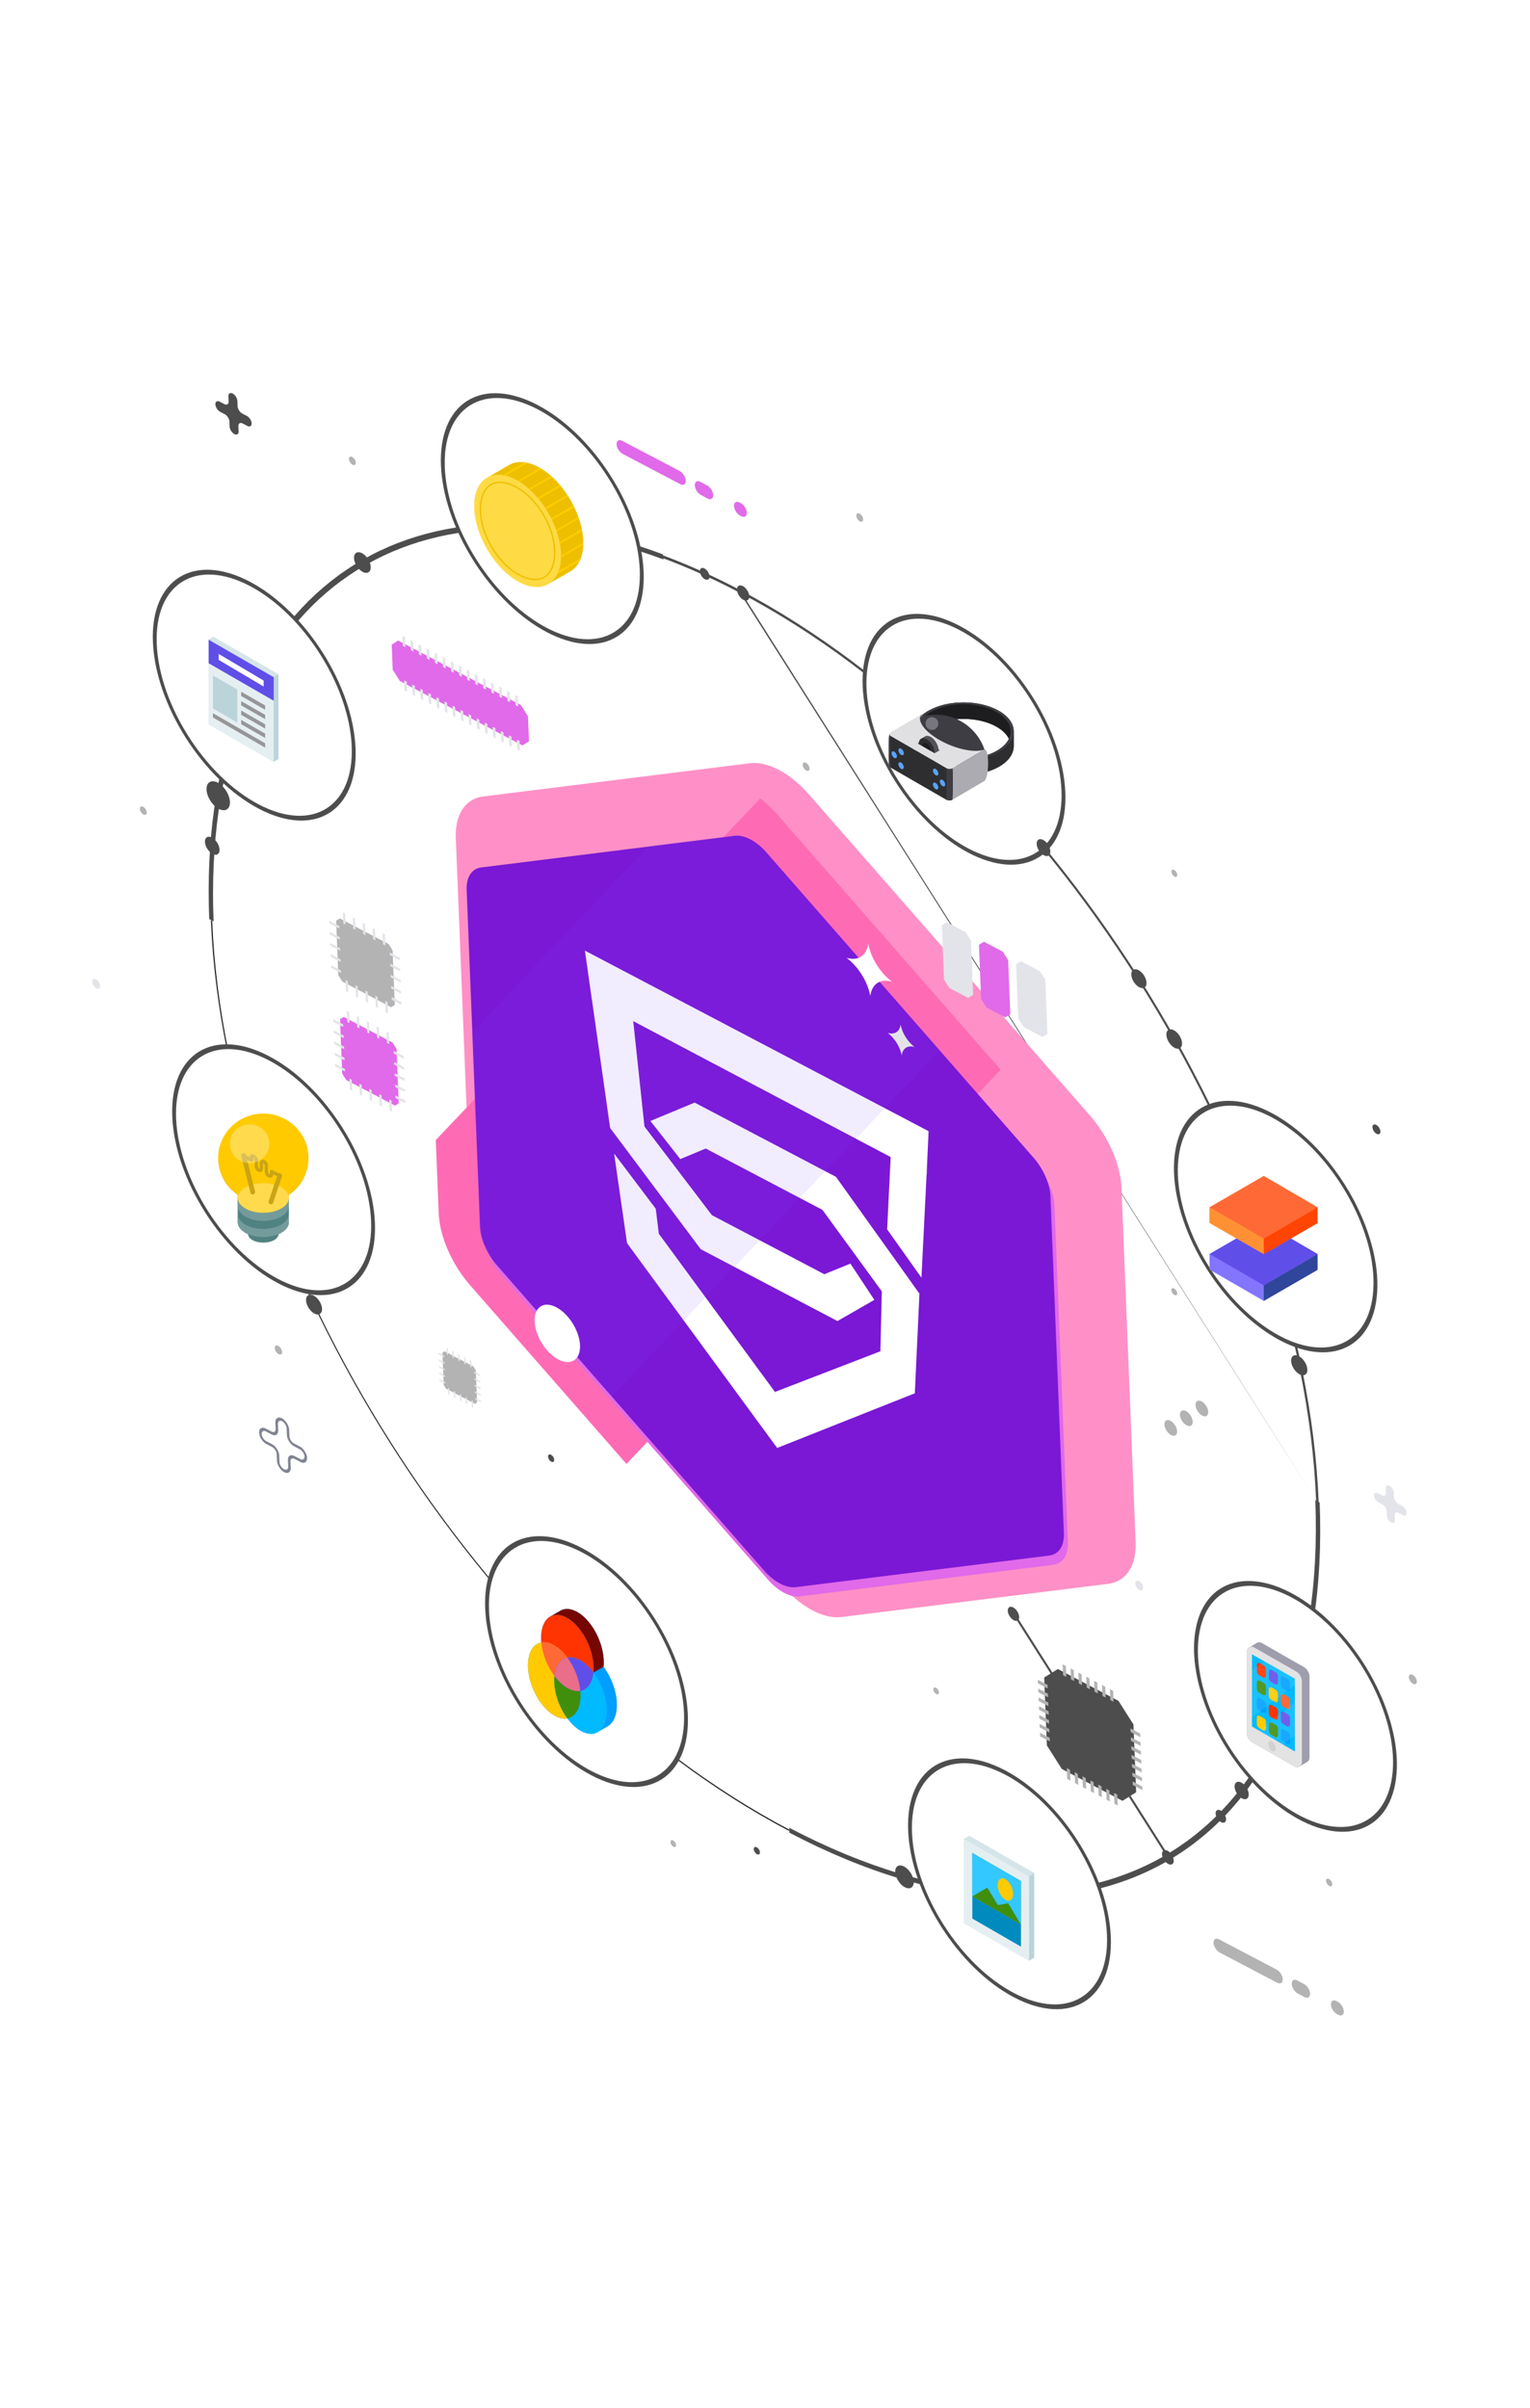 <svg width="735" height="1157" fill="none" xmlns="http://www.w3.org/2000/svg"><g clip-path="url(#clip0_0_29)"><path fill-rule="evenodd" clip-rule="evenodd" d="M379.1 878.104c146.109 76.767 259.283 6.335 252.759-157.368l2.098 1.102c6.577 165.029-107.51 236.001-254.762 158.634l-.095-2.368z" fill="#4D4D4D"/><path fill-rule="evenodd" clip-rule="evenodd" d="M355.403 284.771c-12.313-6.471-24.573-11.982-36.694-16.496-.334-.124-.655-.553-.717-.957-.061-.405.16-.631.495-.507 12.176 4.534 24.492 10.071 36.861 16.571m276.89 437.489c-6.533-163.915-130.433-359.179-276.835-436.1m-.055-1.389c147.072 77.273 271.557 273.444 278.12 438.136.016.383-.247.549-.587.371-.34-.179-.628-.634-.643-1.018" fill="#4D4D4D"/><path fill-rule="evenodd" clip-rule="evenodd" d="M318.786 268.791c-127.963-47.61-222.145 24.124-216.177 173.871l-2.098-1.102c-6.016-150.961 88.926-223.25 217.895-175.265l.38 2.496z" fill="#4D4D4D"/><path fill-rule="evenodd" clip-rule="evenodd" d="M101.935 442.367c6.54 164.107 130.6 359.604 277.153 436.605l.028.699c-146.892-77.178-271.245-273.131-277.801-437.63l.62.326z" fill="#262626"/><g filter="url(#filter0_d_0_29)"><path d="M482.082 963.545c26.374 13.857 46.8 1.139 45.623-28.407-1.178-29.546-23.513-64.731-49.887-78.588-26.375-13.858-46.801-1.14-45.624 28.406 1.178 29.546 23.513 64.732 49.888 78.589z" fill="#fff"/></g><g filter="url(#filter1_d_0_29)"><path fill-rule="evenodd" clip-rule="evenodd" d="M477.859 857.594c-25.87-13.593-45.894-1.113-44.739 27.848 1.154 28.962 23.05 63.466 48.92 77.059 25.87 13.592 45.894 1.113 44.74-27.849-1.154-28.962-23.051-63.466-48.921-77.058zm-46.59 26.876c-1.2-30.13 19.628-43.087 46.507-28.965 26.879 14.123 49.653 49.989 50.854 80.119 1.201 30.13-19.628 43.088-46.507 28.965-26.878-14.122-49.653-49.989-50.854-80.119z" fill="#4D4D4D"/></g><g filter="url(#filter2_d_0_29)"><path d="M278.886 856.787c26.375 13.857 46.801 1.139 45.624-28.407-1.178-29.546-23.513-64.731-49.888-78.589-26.374-13.857-46.8-1.139-45.623 28.407 1.178 29.546 23.513 64.731 49.887 78.589z" fill="#fff"/></g><g filter="url(#filter3_d_0_29)"><path fill-rule="evenodd" clip-rule="evenodd" d="M274.664 750.836c-25.87-13.593-45.894-1.114-44.74 27.848 1.154 28.962 23.051 63.466 48.921 77.059 25.87 13.592 45.894 1.113 44.739-27.849-1.154-28.962-23.05-63.466-48.92-77.058zm-46.59 26.876c-1.201-30.13 19.628-43.087 46.507-28.965 26.878 14.122 49.653 49.989 50.854 80.119 1.2 30.13-19.628 43.087-46.507 28.965-26.879-14.122-49.653-49.989-50.854-80.119z" fill="#4D4D4D"/></g><g filter="url(#filter4_d_0_29)"><path d="M128.566 620.476c26.375 13.858 46.801 1.14 45.623-28.406-1.177-29.546-23.513-64.732-49.887-78.589s-46.8-1.139-45.623 28.407c1.177 29.546 23.513 64.731 49.887 78.588z" fill="#fff"/></g><g filter="url(#filter5_d_0_29)"><path fill-rule="evenodd" clip-rule="evenodd" d="M124.344 514.525c-25.87-13.592-45.894-1.113-44.74 27.849 1.154 28.962 23.05 63.466 48.92 77.058 25.871 13.593 45.894 1.114 44.74-27.848-1.154-28.962-23.05-63.466-48.92-77.059zm-46.59 26.877c-1.201-30.13 19.628-43.087 46.506-28.965 26.879 14.122 49.653 49.989 50.854 80.119 1.201 30.13-19.628 43.087-46.506 28.965-26.879-14.123-49.654-49.989-50.854-80.119z" fill="#4D4D4D"/></g><g filter="url(#filter6_d_0_29)"><path d="M119.261 392.482c26.375 13.857 46.801 1.139 45.624-28.407-1.178-29.546-23.513-64.731-49.888-78.589-26.374-13.857-46.8-1.139-45.623 28.407 1.178 29.546 23.513 64.731 49.887 78.589z" fill="#fff"/></g><g filter="url(#filter7_d_0_29)"><path fill-rule="evenodd" clip-rule="evenodd" d="M115.039 286.53c-25.87-13.592-45.894-1.113-44.74 27.849 1.154 28.962 23.05 63.466 48.921 77.058 25.87 13.593 45.894 1.114 44.739-27.848-1.154-28.962-23.05-63.466-48.92-77.059zm-46.59 26.877c-1.2-30.13 19.628-43.087 46.507-28.965 26.878 14.122 49.653 49.989 50.854 80.119 1.2 30.13-19.628 43.087-46.507 28.965-26.879-14.123-49.653-49.989-50.854-80.119z" fill="#4D4D4D"/></g><g filter="url(#filter8_d_0_29)"><path d="M493.374 415.754c17.817-11.094 16.467-44.967-3.015-75.657-19.482-30.691-49.719-46.578-67.536-35.484-17.817 11.093-16.467 44.966 3.015 75.657 19.482 30.691 49.719 46.577 67.536 35.484z" fill="#fff"/></g><g filter="url(#filter9_d_0_29)"><path fill-rule="evenodd" clip-rule="evenodd" d="M423.509 305.693c-17.471 10.878-16.147 44.092 2.956 74.186 19.104 30.094 48.753 45.672 66.223 34.794 17.471-10.878 16.147-44.092-2.956-74.186-19.104-30.094-48.753-45.672-66.223-34.794zm1.702 74.967c-19.861-31.287-21.237-65.819-3.074-77.128 18.163-11.309 48.988 4.887 68.849 36.174 19.861 31.288 21.237 65.819 3.074 77.128-18.163 11.31-48.988-4.886-68.849-36.174z" fill="#4D4D4D"/></g><g filter="url(#filter10_d_0_29)"><path d="M655.439 627.694c3.055-27.034-15.789-63.902-42.088-82.348-26.299-18.446-50.095-11.485-53.149 15.548-3.054 27.034 15.789 63.902 42.089 82.348 26.299 18.446 50.094 11.485 53.148-15.548z" fill="#fff"/></g><g filter="url(#filter11_d_0_29)"><path fill-rule="evenodd" clip-rule="evenodd" d="M561.125 561.542c-2.994 26.499 15.478 62.652 41.274 80.745 25.795 18.093 49.124 11.259 52.118-15.24 2.994-26.5-15.478-62.653-41.274-80.746-25.796-18.093-49.125-11.259-52.118 15.241zm41.058 82.655c-26.803-18.799-46.018-56.382-42.904-83.95 3.115-27.567 27.377-34.655 54.18-15.856 26.802 18.799 46.018 56.383 42.903 83.95-3.114 27.567-27.377 34.656-54.179 15.856z" fill="#4D4D4D"/></g><g filter="url(#filter12_d_0_29)"><path d="M664.327 861.368c4.826-25.64-12.302-62.791-38.258-82.98-25.956-20.189-50.91-15.77-55.736 9.87-4.827 25.639 12.302 62.791 38.258 82.98 25.956 20.189 50.91 15.77 55.736-9.87z" fill="#fff"/></g><g filter="url(#filter13_d_0_29)"><path fill-rule="evenodd" clip-rule="evenodd" d="M571.243 788.966c-4.731 25.134 12.06 61.564 37.518 81.366 25.459 19.802 49.924 15.462 54.655-9.672 4.731-25.134-12.059-61.564-37.518-81.366-25.458-19.802-49.923-15.462-54.655 9.672zm37.177 83.178c-26.453-20.576-43.92-58.449-38.998-84.595 4.922-26.145 30.364-30.642 56.817-10.067 26.453 20.576 43.92 58.449 38.999 84.595-4.922 26.145-30.365 30.642-56.818 10.067z" fill="#4D4D4D"/></g><g filter="url(#filter14_d_0_29)"><path d="M289.788 308.74c17.817-11.093 16.467-44.966-3.015-75.657-19.482-30.691-49.719-46.578-67.536-35.484-17.817 11.093-16.467 44.966 3.015 75.657 19.482 30.691 49.719 46.578 67.536 35.484z" fill="#fff"/></g><g filter="url(#filter15_d_0_29)"><path fill-rule="evenodd" clip-rule="evenodd" d="M219.923 198.679c-17.471 10.878-16.147 44.093 2.956 74.187 19.104 30.094 48.753 45.671 66.223 34.794 17.471-10.878 16.147-44.092-2.956-74.186-19.104-30.095-48.753-45.672-66.223-34.795zm1.702 74.968c-19.861-31.288-21.237-65.819-3.074-77.129 18.163-11.309 48.988 4.887 68.849 36.174 19.861 31.288 21.237 65.819 3.074 77.129-18.163 11.309-48.988-4.887-68.849-36.174z" fill="#4D4D4D"/></g><g filter="url(#filter16_d_0_29)"><path d="M523.762 580.682l6.776 170.034c.236 5.617-.854 10.445-3.16 13.994-2.306 3.549-5.746 5.694-9.973 6.219l-128.058 15.954c-4.211.528-9.058-.575-14.052-3.199-4.994-2.623-9.958-6.675-14.393-11.746l-59.956-68.496-74.878-85.584a67.117 67.117 0 01-10.873-17.127c-2.69-6.153-4.224-12.337-4.449-17.929l-6.776-170.034c-.224-5.592.871-10.395 3.175-13.926 2.304-3.53 5.735-5.663 9.948-6.185l128.058-15.954c4.213-.523 9.06.583 14.053 3.206 4.993 2.624 9.956 6.672 14.392 11.74l107.112 122.404 27.723 31.676a67.096 67.096 0 0110.856 17.067c2.691 6.134 4.234 12.301 4.475 17.886z" fill="#FE90C7"/></g><path d="M480.704 513.943L300.942 703.332l-74.878-85.584a67.134 67.134 0 01-10.873-17.127c-2.69-6.153-4.224-12.337-4.449-17.929l-1.394-34.983 155.824-164.093c2.952 2.226 5.809 4.908 8.462 7.945l107.07 122.382z" fill="#FE6BB4"/><path d="M513.016 740.971l-6.444-161.689c-.121-2.997-.944-6.31-2.384-9.607a36.03 36.03 0 00-5.822-9.179L370.149 413.993c-2.375-2.717-5.034-4.888-7.708-6.293-2.675-1.405-5.271-1.996-7.526-1.711l-121.772 15.203c-2.255.284-4.091 1.43-5.325 3.322-1.233 1.892-1.821 4.465-1.703 7.459l6.443 161.69c.122 2.997.944 6.31 2.384 9.606a36.015 36.015 0 005.823 9.179l128.217 146.519c2.377 2.711 5.035 4.877 7.708 6.281 2.673 1.405 5.269 1.999 7.526 1.723L505.99 751.8c2.261-.285 4.1-1.437 5.334-3.337 1.233-1.901 1.817-4.485 1.692-7.492z" fill="#E06AE9"/><path d="M504.635 574.882l6.444 161.69c.122 2.996-.464 5.569-1.698 7.459-1.234 1.89-3.073 3.031-5.331 3.306l-121.758 15.195c-2.261.274-4.858-.322-7.534-1.727-2.675-1.406-5.335-3.573-7.715-6.285l-72.816-83.206-55.402-63.328a36 36 0 01-5.82-9.17c-1.44-3.294-2.263-6.605-2.385-9.6l-6.444-161.69c-.114-2.992.474-5.562 1.708-7.454 1.233-1.892 3.067-3.039 5.32-3.327l80.876-10.085 40.897-5.086c2.258-.283 4.856.308 7.533 1.715 2.677 1.406 5.338 3.578 7.716 6.296l83.499 95.432 44.69 51.072a35.953 35.953 0 015.834 9.18c1.443 3.299 2.266 6.615 2.386 9.613z" fill="#7A18D5"/><path d="M280.984 456.711l165.1 86.745-.973 21.535-160.815-84.905-3.312-23.375zm35.442 135.926l55.846 76.099 2.649 14.889-1.576 12.026-72.111-98.384 15.192-4.63z" fill="#fff"/><path d="M315.024 580.725l1.496 12.27-5.799 4.966-9.5-.699-6.201-43.043 20.004 26.506zm107.911 68.485l-50.662 19.524-.498 12.76 1.571 14.155 66.136-26.261-4.951-22.521-11.596 2.343zm-82.183-66.045l67.405 35.415-5.857 16.097-65.535-34.433 3.987-17.079zM284.227 479.35l19.712 8.798 5.703 53.548-16.562.116-8.853-62.462z" fill="#fff"/><path d="M293.062 541.808l16.355-.738 32.744 43.043-5.405 16.13-43.694-58.435z" fill="#fff"/><path d="M293.062 541.808l16.355-.738 32.744 43.043-5.405 16.13-43.694-58.435zm134.927 11.762l17.209 9.214-2.542 51.061-16.485-23.222 1.818-37.053zm-94.301-23.846l67.872 35.661.784 19.689-67.872-35.661-.784-19.689z" fill="#fff"/><path d="M401.586 565.397l40.118 56.146-14.397 3.92-36.566-50.178 10.845-9.888z" fill="#fff"/><path d="M441.688 621.534l-2.212 47.851-16.548-20.178.914-38.074 17.846 10.401zm-129.243-82.978l21.25-8.83 12.386 19.12-19.268 8.026-14.368-18.316zm83.652 73.586l12.429-5.056 11.495 17.421-17.717 10.173-6.207-22.538z" fill="#fff"/><path d="M451.342 504.667L293.845 670.964l-55.403-63.328a36 36 0 01-5.82-9.17c-1.44-3.295-2.263-6.605-2.385-9.6l-3.692-92.637 85.152-89.919 40.898-5.086c2.257-.284 4.855.308 7.532 1.714 2.677 1.407 5.339 3.579 7.716 6.297l83.499 95.432z" fill="#7E44FE" fill-opacity=".1"/><path d="M432.632 492.222c-.213 1.681-.92 2.964-2.029 3.681-1.109.716-2.567.832-4.182.331 1.632 1.218 3.149 2.902 4.353 4.833 1.204 1.93 2.038 4.017 2.394 5.987.217-1.669.921-2.945 2.021-3.665 1.1-.719 2.545-.848 4.148-.369-1.625-1.224-3.131-2.908-4.327-4.833-1.195-1.924-2.023-4.003-2.378-5.965z" fill="#E3E4E9"/><path d="M417.078 453.311c-.351 2.837-1.532 5.011-3.388 6.236-1.857 1.225-4.302 1.444-7.016.629 2.762 2.067 5.328 4.92 7.363 8.189s3.445 6.801 4.045 10.136c.356-2.831 1.538-5.001 3.394-6.225 1.856-1.224 4.298-1.447 7.009-.64-2.762-2.066-5.328-4.92-7.363-8.189s-3.444-6.801-4.044-10.136zm-148.844 199.84c6.023 3.165 10.682.112 10.406-6.818-.276-6.93-5.383-15.113-11.406-18.278-6.023-3.164-10.682-.112-10.406 6.818.276 6.93 5.383 15.113 11.406 18.278z" fill="#fff"/><path d="M151.039 631.062c2.119 1.113 3.76.091 3.665-2.283-.095-2.373-1.889-5.2-4.008-6.313-2.119-1.114-3.76-.092-3.665 2.282.094 2.374 1.889 5.2 4.008 6.314zm287.9 272.976c.042.987-.178 1.815-.632 2.38s-1.122.841-1.919.792c-.797-.048-1.687-.418-2.558-1.062-.87-.645-1.682-1.536-2.331-2.559-.65-1.024-1.109-2.134-1.318-3.19-.21-1.057-.16-2.012.141-2.744.302-.732.842-1.209 1.553-1.369.711-.161 1.56.002 2.439.467 1.174.621 2.318 1.735 3.185 3.1.866 1.365 1.384 2.869 1.44 4.185zm189.099-246.076c.034.863-.161 1.586-.561 2.079-.399.492-.986.731-1.685.687-.699-.045-1.479-.371-2.241-.937-.763-.567-1.473-1.348-2.041-2.246-.568-.897-.969-1.87-1.151-2.795-.183-.925-.139-1.761.126-2.401.265-.641.739-1.058 1.362-1.197.623-.14 1.367.003 2.138.411a6.552 6.552 0 011.501 1.113c.48.468.921 1.014 1.298 1.609.376.594.681 1.225.896 1.856.215.631.337 1.25.358 1.821zM501.442 410.884c1.808.95 3.209.078 3.128-1.948-.08-2.026-1.612-4.438-3.42-5.388-1.809-.951-3.21-.078-3.129 1.947.081 2.026 1.612 4.439 3.421 5.389zm49.334 61.25c.03.808-.155 1.484-.532 1.943-.376.459-.927.681-1.583.637-.655-.043-1.386-.35-2.101-.882-.714-.531-1.379-1.264-1.912-2.105-.532-.841-.908-1.752-1.079-2.619-.172-.867-.131-1.651.116-2.253.247-.601.69-.993 1.273-1.127.582-.133 1.279-.002 2.001.377.481.253.961.61 1.414 1.05.452.44.868.955 1.222 1.515.355.56.642 1.154.845 1.749.202.594.317 1.177.336 1.715zm17.074 29.042c.031.832-.16 1.529-.548 2.003-.388.473-.956.702-1.632.657-.676-.044-1.429-.361-2.166-.909-.736-.548-1.422-1.303-1.971-2.17-.548-.866-.936-1.806-1.112-2.7-.177-.893-.136-1.701.119-2.321.255-.621.711-1.025 1.312-1.163.601-.137 1.319-.002 2.063.389.496.261.991.628 1.457 1.082.467.453.895.984 1.261 1.561.365.578.661 1.19.87 1.803.209.613.327 1.214.347 1.768zM174.261 274.758c2.213 1.162 3.926.095 3.827-2.383-.099-2.478-1.972-5.429-4.184-6.591-2.212-1.163-3.926-.096-3.827 2.382.099 2.478 1.972 5.429 4.184 6.592zm-63.798 110.508c.049 1.245-.232 2.289-.808 3.001-.577.711-1.422 1.057-2.431.993-1.008-.063-2.133-.532-3.233-1.348-1.1-.816-2.126-1.942-2.947-3.236-.822-1.293-1.402-2.697-1.667-4.032-.266-1.336-.205-2.544.175-3.471s1.061-1.532 1.957-1.738c.897-.206 1.969-.005 3.081.579 1.491.784 2.948 2.199 4.049 3.933 1.101 1.735 1.757 3.648 1.824 5.319zm-5.003 22.896c.031.776-.144 1.426-.503 1.869-.359.442-.886.657-1.513.618-.628-.039-1.328-.331-2.013-.839-.685-.508-1.323-1.209-1.835-2.014-.51-.806-.872-1.679-1.037-2.511-.166-.831-.128-1.583.109-2.16.236-.577.66-.954 1.218-1.082.559-.129 1.226-.003 1.918.361.46.239.92.579 1.353.999a7.97 7.97 0 011.171 1.446 7.92 7.92 0 01.809 1.673c.194.568.304 1.126.323 1.64zm251.661-119.961c1.63.856 2.892.07 2.82-1.756-.073-1.826-1.454-4-3.083-4.857-1.63-.856-2.893-.07-2.82 1.756.073 1.826 1.453 4 3.083 4.857zm-16.283-11.286c.02.511-.095.939-.332 1.23-.236.292-.583.434-.996.408-.414-.026-.875-.218-1.326-.553a4.968 4.968 0 01-1.208-1.327 4.94 4.94 0 01-.684-1.653c-.109-.548-.084-1.043.072-1.423.156-.38.435-.628.803-.713.367-.084.807-.002 1.263.238.303.157.606.38.892.657.285.276.548.6.772.953.224.353.405.727.532 1.102.128.375.2.742.212 1.081zm255.797 587.098c1.87.983 3.319.081 3.235-2.014-.083-2.096-1.667-4.591-3.538-5.574-1.87-.983-3.319-.081-3.236 2.015.084 2.095 1.668 4.591 3.539 5.573zm-10.043 11.401c1.382.726 2.452.06 2.39-1.488-.062-1.548-1.232-3.391-2.613-4.117-1.382-.726-2.452-.059-2.39 1.488.062 1.548 1.232 3.391 2.613 4.117zm-47.38-10.221l-29.106-15.292-7.194-11.349-1.3-32.605 6.579-4.097 29.106 15.293 7.208 11.34 1.299 32.605-6.592 4.105z" fill="#4D4D4D"/><path d="M512.037 800.421l-1.56-.82.208 5.227 1.56.82-.208-5.227zm3.789 1.986l-1.56-.82.208 5.227 1.56.82-.208-5.227zm3.773 1.987l-1.56-.82.208 5.227 1.56.82-.208-5.227zm3.781 1.986l-1.56-.82.209 5.227 1.56.82-.209-5.227zm3.782 1.986l-1.56-.819.208 5.227 1.56.819-.208-5.227zm3.789 1.994l-1.56-.82.208 5.227 1.56.82-.208-5.227zm3.789 1.986l-1.56-.819.208 5.227 1.56.819-.208-5.227zm-20.711 37.936l-1.56-.82.208 5.227 1.56.82-.208-5.227zm3.781 1.986l-1.56-.82.208 5.227 1.56.82-.208-5.227zm3.773 1.986l-1.56-.819.209 5.227 1.56.819-.209-5.227zm3.79 1.987l-1.561-.82.209 5.227 1.56.82-.208-5.227zm3.773 1.986l-1.56-.82.208 5.227 1.56.82-.208-5.227zm3.797 1.994l-1.56-.82.208 5.227 1.56.82-.208-5.227zm3.781 1.986l-1.56-.82.208 5.227 1.56.82-.208-5.227zm11.096-27.606l-.07-1.748-4.666-2.451.07 1.747 4.666 2.452zm.164 4.235l-.07-1.748-4.666-2.451.07 1.747 4.666 2.452zm.179 4.243l-.069-1.748-4.666-2.451.069 1.747 4.666 2.452zm.157 4.243l-.07-1.748-4.666-2.451.07 1.747 4.666 2.452zm.172 4.235l-.07-1.748-4.666-2.451.07 1.747 4.666 2.452zm.171 4.235l-.069-1.748-4.666-2.451.069 1.748 4.666 2.451zm.164 4.235l-.069-1.747-4.666-2.452.07 1.748 4.665 2.451zm-45.523-48.811l-.07-1.748-4.666-2.451.07 1.747 4.666 2.452zm.188 4.242l-.07-1.748-4.666-2.451.07 1.747 4.666 2.452zm.164 4.235l-.07-1.747-4.666-2.452.07 1.748 4.666 2.451zm.156 4.228l-.07-1.748-4.666-2.451.07 1.747 4.666 2.452zm.164 4.251l-.07-1.748-4.666-2.451.07 1.747 4.666 2.452zm.172 4.235l-.07-1.748-4.666-2.451.07 1.747 4.666 2.452zm.187 4.242l-.069-1.747-4.666-2.452.069 1.748 4.666 2.451z" fill="#B3B3B3"/><path fill-rule="evenodd" clip-rule="evenodd" d="M560.719 892.302l-18.469-29.095.828-.53 18.469 29.095-.828.53zm-55.881-88.048l-18.455-29.072.828-.53 18.454 29.072-.827.53z" fill="#4D4D4D"/><path d="M563.845 893.738c.039.637-.091 1.175-.374 1.545-.282.37-.704.556-1.21.532-.507-.023-1.075-.254-1.631-.663a6.082 6.082 0 01-1.491-1.63c-.415-.654-.707-1.364-.838-2.038-.13-.673-.094-1.281.104-1.743.198-.462.55-.758 1.009-.849.459-.092 1.006.025 1.568.336.722.399 1.422 1.09 1.955 1.929.533.84.858 1.764.908 2.581zM489.611 776.78c.024.604-.112 1.11-.39 1.457-.278.346-.686.517-1.173.49-.488-.026-1.032-.249-1.567-.639a5.904 5.904 0 01-1.436-1.556 5.929 5.929 0 01-.828-1.954c-.137-.65-.117-1.241.057-1.7.175-.459.496-.765.923-.879.428-.115.943-.034 1.481.234.733.385 1.451 1.076 1.999 1.926.548.849.883 1.79.934 2.621z" fill="#4D4D4D"/><path d="M250.979 358.117l-58.914-30.954-3.406-5.366-.482-12.091 3.115-1.956 58.914 30.954 3.42 5.389.482 12.091-3.129 1.933z" fill="#E06AE9"/><path d="M208.971 318.443l1.265.665-.193-4.85-1.265-.664.193 4.849zm-3.865-2.031l1.265.665-.193-4.849-1.265-.665.193 4.849zm11.609 6.1l1.265.664-.193-4.849-1.265-.664.193 4.849zm-3.865-2.031l1.265.665-.193-4.85-1.265-.664.193 4.849zm-11.608-6.099l1.264.664-.193-4.849-1.265-.664.194 4.849zm-7.744-4.069l1.265.665-.193-4.849-1.265-.665.193 4.849zm3.865 2.031l1.265.664-.194-4.849-1.264-.664.193 4.849zm23.217 12.198l1.265.665-.194-4.849-1.264-.665.193 4.849zm23.217 12.199l1.265.664-.194-4.849-1.264-.664.193 4.849zm-3.865-2.031l1.265.665-.193-4.849-1.265-.665.193 4.849zm7.536-.788l.194 4.849 1.279.672-.194-4.849-1.279-.672zm-23.023-7.349l1.236.65-.193-4.849-1.279-.672.236 4.871zm3.878 2.038l1.265.664-.193-4.849-1.265-.664.193 4.849zm3.865 2.03l1.265.665-.193-4.849-1.265-.665.193 4.849zm3.865 2.031l1.279.672-.193-4.849-1.279-.672.193 4.849zm-26.23 7.151l1.265.665-.194-4.865-1.264-.665.193 4.865zm-3.864-2.03l1.264.664-.193-4.865-1.265-.664.194 4.865zm11.608 6.099l1.265.664-.194-4.864-1.265-.665.194 4.865zm-3.865-2.031l1.265.665-.194-4.865-1.265-.665.194 4.865zm-11.608-6.099l1.265.665-.194-4.865-1.265-.665.194 4.865zm-7.744-4.069l1.265.665-.194-4.865-1.265-.664.194 4.864zm3.865 2.031l1.265.665-.194-4.865-1.265-.665.194 4.865zm23.217 12.198l1.265.665-.194-4.865-1.265-.664.194 4.864zm23.217 12.199l1.265.664-.194-4.864-1.265-.665.194 4.865zm-3.865-2.031l1.265.665-.194-4.865-1.265-.665.194 4.865zm7.536-.803l.194 4.865 1.279.671-.194-4.864-1.279-.672zm-23.023-7.334l1.237.65-.194-4.865-1.279-.672.236 4.887zm3.879 2.038l1.265.665-.194-4.865-1.265-.665.194 4.865zm3.865 2.031l1.264.664-.194-4.865-1.264-.664.194 4.865zm3.864 2.03l1.279.672-.194-4.865-1.279-.672.194 4.865zm228.207 125.373l-9.036-4.748-2.599-4.094-1.038-26.04 2.377-1.48 9.036 4.748 2.599 4.094 1.038 26.04-2.377 1.48z" fill="#E3E4E9"/><path d="M482.956 488.803l-9.037-4.748-2.598-4.094-1.038-26.04 2.376-1.48 9.037 4.748 2.613 4.101 1.037 26.041-2.39 1.472z" fill="#E06AE9"/><path d="M500.808 498.181l-9.037-4.748-2.599-4.094-1.038-26.04 2.377-1.48 9.037 4.748 2.598 4.093 1.038 26.041-2.376 1.48z" fill="#E3E4E9"/><path d="M187.896 483.892l-23.428-12.309-1.951-3.044-1.044-26.198 1.759-1.095 23.456 12.324 1.923 3.029 1.044 26.198-1.759 1.095z" fill="#B3B3B3"/><path d="M162.974 444.857l-4.779-2.51.05 1.243 4.778 2.511-.049-1.244zm.211 5.353l-4.779-2.51.05 1.243 4.778 2.511-.049-1.244zm.218 5.353l-4.778-2.51.05 1.243 4.778 2.511-.05-1.244zm.211 5.353l-4.778-2.51.05 1.243 4.778 2.511-.05-1.244zm.211 5.353l-4.778-2.51.049 1.243 4.779 2.511-.05-1.244zm28.188-6.156l-4.779-2.511.05 1.244 4.778 2.51-.049-1.243zm.211 5.353l-4.779-2.511.05 1.244 4.778 2.51-.049-1.243zm.218 5.353l-4.778-2.511.05 1.244 4.778 2.51-.05-1.243zm.211 5.352l-4.778-2.51.05 1.244 4.778 2.51-.05-1.244zm.211 5.353l-4.778-2.51.05 1.243 4.778 2.511-.05-1.244zm-7.752-27.22l-.214-5.353-1.11-.584.214 5.353 1.11.584zm-4.766-2.519l-.213-5.353-1.11-.584.213 5.353 1.11.584zm-4.773-2.511l-.214-5.353-1.11-.583.213 5.352 1.111.584zm-4.782-2.511l-.213-5.353-1.11-.583.213 5.353 1.11.583zm-4.773-2.51l-.213-5.353-1.111-.584.214 5.353 1.11.584zm20.391 42.562l-.214-5.353-1.11-.583.213 5.352 1.111.584zm-4.774-2.511l-.213-5.353-1.11-.583.213 5.353 1.11.583zm-4.781-2.511l-.213-5.353-1.111-.583.214 5.353 1.11.583zm-4.774-2.51l-.213-5.353-1.11-.584.213 5.353 1.11.584zm-4.765-2.504l-.213-5.352-1.111-.584.214 5.353 1.11.583z" fill="#E3E4E9"/><path d="M189.779 531.187l-23.428-12.309-1.951-3.045-1.044-26.198 1.758-1.095 23.456 12.324 1.924 3.03 1.044 26.198-1.759 1.095z" fill="#E06AE9"/><path d="M164.856 492.152l-4.778-2.51.05 1.243 4.778 2.511-.05-1.244zm.219 5.353l-4.778-2.511.049 1.244 4.779 2.511-.05-1.244zm.211 5.353l-4.778-2.511.049 1.244 4.779 2.511-.05-1.244zm.211 5.353l-4.778-2.511.049 1.244 4.779 2.51-.05-1.243zm.219 5.353l-4.778-2.511.049 1.244 4.778 2.511-.049-1.244zm28.179-6.157l-4.778-2.51.05 1.244 4.778 2.51-.05-1.244zm.219 5.353l-4.778-2.51.05 1.244 4.778 2.51-.05-1.244zm.211 5.353l-4.778-2.51.049 1.243 4.779 2.511-.05-1.244zm.211 5.353l-4.778-2.51.049 1.243 4.779 2.511-.05-1.244zm.219 5.353l-4.778-2.51.049 1.243 4.778 2.511-.049-1.244zm-7.76-27.221l-.214-5.353-1.11-.583.213 5.353 1.111.583zm-4.758-2.519l-.214-5.353-1.11-.583.213 5.353 1.111.583zm-4.774-2.511l-.213-5.352-1.11-.584.213 5.353 1.11.583zm-4.781-2.51l-.213-5.353-1.111-.583.214 5.353 1.11.583zm-4.773-2.511l-.214-5.353-1.11-.583.213 5.353 1.111.583zm20.382 42.562l-.213-5.353-1.11-.583.213 5.353 1.11.583zm-4.773-2.51l-.213-5.353-1.111-.584.214 5.353 1.11.584zm-4.781-2.511l-.214-5.353-1.11-.583.213 5.353 1.111.583zm-4.774-2.511l-.213-5.353-1.11-.583.213 5.353 1.11.583zm-4.757-2.503l-.214-5.353-1.11-.583.213 5.353 1.111.583z" fill="#E3E4E9"/><path d="M228.139 674.44l-13.843-7.273-1.145-1.788-.618-15.524 1.048-.636 13.843 7.273 1.144 1.788.619 15.524-1.048.636z" fill="#B3B3B3"/><path d="M213.403 651.377l-2.825-1.484.03.74 2.824 1.484-.029-.74zm.125 3.165l-2.825-1.484.03.74 2.824 1.484-.029-.74zm.125 3.18l-2.825-1.484.03.74 2.824 1.484-.029-.74zm.133 3.164l-2.825-1.484.029.74 2.825 1.484-.029-.74zm.125 3.165l-2.825-1.484.029.74 2.825 1.484-.029-.74zm16.695-3.636l-2.825-1.484.03.74 2.825 1.484-.03-.74zm.125 3.165l-2.825-1.485.03.74 2.825 1.485-.03-.74zm.125 3.18l-2.825-1.484.03.74 2.825 1.484-.03-.74zm.125 3.165l-2.825-1.485.03.74 2.825 1.485-.03-.74zm.125 3.164l-2.825-1.484.03.74 2.825 1.484-.03-.74zm-4.574-16.14l-.126-3.164-.66-.347.126 3.164.66.347zm-2.836-1.475l-.126-3.165-.66-.347.126 3.165.66.347zm-2.82-1.485l-.126-3.164-.661-.347.127 3.164.66.347zm-2.828-1.484l-.126-3.164-.661-.347.126 3.164.661.347zm-2.828-1.5l-.126-3.164-.661-.347.126 3.164.661.347zm12.078 25.215l-.126-3.165-.661-.347.126 3.165.661.347zm-2.828-1.484l-.126-3.165-.661-.347.126 3.165.661.347zm-2.828-1.492l-.126-3.165-.661-.347.126 3.165.661.347zm-2.828-1.484l-.126-3.165-.661-.347.126 3.165.661.347zm-2.821-1.484l-.126-3.165-.66-.347.126 3.165.66.347z" fill="#E3E4E9"/><path d="M118.534 199.805l-2.151-1.129c-.57-.3-1.127-.841-1.548-1.505-.421-.663-.672-1.395-.698-2.034l-.095-2.393c-.01-.565-.195-1.211-.526-1.828a4.958 4.958 0 00-1.288-1.56 2.745 2.745 0 00-.949-.473c-.307-.076-.591-.066-.83.031a1.066 1.066 0 00-.554.528c-.125.251-.184.567-.172.925l.1 2.503c.014.318-.028.604-.123.84-.096.237-.244.42-.435.539a1.124 1.124 0 01-.679.155 2.068 2.068 0 01-.818-.255l-2.136-1.122c-.512-.281-1.005-.357-1.395-.217-.391.14-.655.489-.748.987-.048.319-.026.687.066 1.076s.25.791.464 1.175c.214.385.477.744.773 1.051.295.307.614.554.935.725l2.235 1.174c.559.29 1.107.814 1.526 1.461.42.647.677 1.365.717 1.999l.096 2.409c.013.567.202 1.212.535 1.828a4.965 4.965 0 001.292 1.552c.317.238.641.402.949.479.308.078.592.068.831-.03s.427-.28.55-.534c.123-.254.178-.573.161-.934l-.1-2.503c-.021-.634.183-1.123.568-1.36.385-.236.919-.202 1.487.097l2.235 1.174c.321.169.635.256.92.254.284-.001.531-.091.723-.264.192-.172.324-.421.387-.731.063-.309.055-.67-.024-1.057a4.995 4.995 0 00-.865-1.795c-.415-.551-.914-.987-1.416-1.238z" fill="#4D4D4D"/><path d="M673.605 723.523l-1.926-1.011a3.25 3.25 0 01-.746-.555 4.39 4.39 0 01-.646-.801 4.366 4.366 0 01-.444-.923 3.185 3.185 0 01-.176-.906l-.086-2.156c-.012-.513-.182-1.096-.483-1.652a4.506 4.506 0 00-1.166-1.404 2.467 2.467 0 00-.853-.425c-.276-.068-.531-.058-.746.029a.955.955 0 00-.497.478c-.112.226-.164.511-.151.834l.089 2.251c.023.576-.159 1.022-.506 1.238-.348.216-.832.186-1.346-.084l-1.926-1.012c-.458-.253-.9-.323-1.248-.197-.349.126-.584.44-.664.888a2.53 2.53 0 00.053.963c.08.349.222.71.413 1.056.192.345.429.668.694.943.266.275.553.497.841.648l2.01 1.056c.514.27 1.016.758 1.396 1.357.38.598.607 1.258.63 1.835l.086 2.157c.011.509.179 1.09.477 1.644a4.49 4.49 0 001.158 1.403c.286.212.578.357.855.426s.533.06.749-.027a.964.964 0 00.5-.474c.114-.226.167-.51.157-.833l-.089-2.251a1.806 1.806 0 01.109-.755.998.998 0 01.388-.487c.171-.108.378-.156.608-.142.23.014.479.09.733.223l2.01 1.056c.288.151.57.228.825.226a.96.96 0 00.649-.236c.173-.154.293-.377.35-.654a2.384 2.384 0 00-.017-.945 4.43 4.43 0 00-.772-1.644c-.377-.507-.833-.908-1.292-1.137z" fill="#E3E4E9"/><path fill-rule="evenodd" clip-rule="evenodd" d="M134.68 681.119c.47.118.966.367 1.451.727l.011.009.012.009c.771.607 1.467 1.456 1.973 2.406.503.947.787 1.937.802 2.805l.119 2.982c.024.612.264 1.313.669 1.951.405.638.942 1.16 1.492 1.449l2.818 1.48.007.004c.773.426 1.528 1.129 2.144 1.995.617.866 1.057 1.846 1.25 2.779l.002.013.003.013c.105.582.104 1.122-.003 1.582-.107.46-.316.829-.614 1.08-.298.252-.676.38-1.108.376-.432-.003-.907-.139-1.393-.396h-.001l-.025-.693.028.694-.002-.001-2.807-1.475.001.001-.031-.696.028.694.002.001c-.546-.283-1.058-.313-1.426-.084-.367.229-.56.697-.539 1.302l-.001-.002-.615-.323.616.327v-.002l.125 3.147c.021.553-.067 1.042-.258 1.43a1.627 1.627 0 01-.849.815c-.367.149-.803.165-1.274.048-.472-.118-.969-.367-1.455-.728l-.012-.009-.012-.009c-.77-.607-1.467-1.456-1.972-2.407-.504-.947-.787-1.936-.803-2.804l.001.009.615.323-.616-.343v.011l-.118-2.982c-.025-.612-.265-1.314-.67-1.951-.405-.638-.941-1.16-1.492-1.449l-2.81-1.477a5.756 5.756 0 01-1.436-1.106 7.784 7.784 0 01-1.188-1.612 7.046 7.046 0 01-.708-1.808c-.139-.599-.17-1.163-.091-1.652l.001-.008.002-.009c.147-.765.557-1.297 1.16-1.508.6-.21 1.355-.087 2.139.345l-.008-.004.028.695-.011-.686a.04.04 0 01-.009-.005l2.62 1.377c.551.289 1.068.321 1.438.091.37-.231.564-.705.539-1.316l-.125-3.154c-.019-.549.071-1.034.264-1.419s.483-.661.85-.808c.367-.147.801-.162 1.272-.044zm1.253 1.954a2.655 2.655 0 00-.906-.451c-.298-.075-.572-.065-.803.028a1.017 1.017 0 00-.534.507c-.121.241-.177.544-.166.887l.126 3.146c.039.984-.272 1.742-.864 2.111-.591.368-1.415.316-2.288-.143l-2.636-1.385-.009-.005c-.506-.28-.993-.36-1.379-.225-.384.134-.645.471-.74.954a2.75 2.75 0 00.058 1.023c.087.374.238.76.444 1.131.206.371.46.717.746 1.013.286.296.595.534.905.697l2.811 1.477c.874.459 1.728 1.288 2.375 2.307s1.033 2.145 1.072 3.128l.12 3.001v.01c.008.553.189 1.186.511 1.794a4.95 4.95 0 001.254 1.532c.303.225.614.379.908.452.298.075.573.064.804-.029.231-.094.413-.269.534-.513.12-.243.175-.548.161-.893l-.125-3.149v-.004c-.035-.974.277-1.725.864-2.091.588-.366 1.404-.317 2.271.134l.004.001 2.81 1.477.003.001c.307.163.608.249.881.251.273.003.511-.078.698-.236.187-.158.319-.39.385-.678.066-.284.068-.618.004-.977a4.809 4.809 0 00-.795-1.761c-.393-.552-.875-1.002-1.37-1.277l-2.803-1.472c-.873-.459-1.727-1.289-2.374-2.308s-1.034-2.144-1.073-3.127l-.119-3.001v-.01c-.009-.554-.189-1.187-.512-1.794a4.964 4.964 0 00-1.253-1.533z" fill="#808490"/><path d="M613.542 952.571l-27.644-14.525c-.746-.391-1.474-1.099-2.025-1.966-.55-.868-.878-1.824-.912-2.659-.033-.835.231-1.481.735-1.794.504-.314 1.205-.27 1.951.122l27.644 14.524c.745.392 1.473 1.099 2.024 1.967.551.867.879 1.824.912 2.659.033.835-.231 1.48-.735 1.794-.503.313-1.205.269-1.95-.122zm13.138 6.904l-3.204-1.684c-.746-.391-1.474-1.099-2.024-1.966-.551-.868-.879-1.824-.912-2.659-.034-.835.23-1.481.734-1.794.504-.314 1.205-.27 1.951.122l3.204 1.683c.746.392 1.474 1.099 2.024 1.967.551.867.879 1.824.912 2.659.034.835-.231 1.48-.734 1.794-.504.313-1.205.269-1.951-.122zm16.2 8.514l-.576-.303c-.746-.392-1.474-1.099-2.024-1.967-.551-.867-.879-1.823-.912-2.659-.034-.835.231-1.48.734-1.794.504-.313 1.205-.269 1.951.122l.576.303c.746.392 1.474 1.099 2.024 1.967.551.867.879 1.824.912 2.659.034.835-.231 1.48-.734 1.794-.504.313-1.205.269-1.951-.122z" fill="#B3B3B3"/><path d="M326.77 232.591l-27.63-14.517c-.746-.392-1.474-1.099-2.024-1.966-.551-.868-.879-1.824-.912-2.659-.034-.836.231-1.481.734-1.794.504-.314 1.205-.27 1.951.122l27.63 14.517c.745.391 1.473 1.099 2.024 1.966.551.868.879 1.824.912 2.659.033.835-.231 1.481-.734 1.794-.504.314-1.206.27-1.951-.122zm13.159 6.912l-3.219-1.691c-.745-.392-1.473-1.099-2.024-1.967-.551-.867-.879-1.824-.912-2.659-.033-.835.231-1.48.734-1.794.504-.313 1.206-.269 1.951.122l3.219 1.691c.745.392 1.473 1.099 2.024 1.967.55.867.879 1.824.912 2.659.033.835-.231 1.48-.735 1.794-.503.313-1.205.27-1.95-.122zm16.179 8.507l-.562-.296c-.745-.391-1.473-1.099-2.024-1.966-.551-.868-.879-1.824-.912-2.659-.033-.835.231-1.481.734-1.794.504-.314 1.206-.27 1.951.122l.562.295c.746.392 1.474 1.099 2.025 1.967.55.867.878 1.824.912 2.659.033.835-.231 1.48-.735 1.794-.504.313-1.205.269-1.951-.122z" fill="#E06AE9"/><path d="M565.478 687.624c.027.676-.126 1.243-.439 1.628-.312.386-.771.574-1.318.539-.547-.034-1.158-.288-1.754-.731a6.6 6.6 0 01-1.599-1.755c-.446-.702-.76-1.464-.905-2.188-.144-.725-.111-1.38.095-1.883.206-.503.576-.831 1.062-.943.487-.112 1.069-.002 1.672.315.809.424 1.599 1.192 2.196 2.133.598.941.954 1.979.99 2.885zm7.476-4.656c.027.675-.125 1.242-.438 1.628-.313.386-.772.573-1.319.539-.547-.034-1.157-.289-1.754-.731-.597-.443-1.153-1.054-1.599-1.756-.445-.702-.76-1.463-.904-2.188-.144-.724-.111-1.379.095-1.882.206-.503.575-.832 1.062-.943.487-.112 1.068-.003 1.671.314.809.425 1.599 1.192 2.197 2.134.597.941.953 1.979.989 2.885zm7.469-4.672c.027.676-.126 1.243-.439 1.629-.314.386-.773.573-1.321.538-.548-.035-1.159-.291-1.756-.735a6.622 6.622 0 01-1.599-1.76c-.445-.703-.759-1.466-.901-2.19-.143-.725-.108-1.38.1-1.881.208-.502.58-.828 1.069-.937.488-.109 1.071.004 1.675.324.807.428 1.593 1.196 2.188 2.135.594.939.948 1.973.984 2.877zm59.571 226.888c.013.327-.061.601-.212.788-.152.187-.374.277-.638.261-.265-.017-.56-.14-.849-.354a3.197 3.197 0 01-.774-.85 3.162 3.162 0 01-.437-1.058c-.07-.351-.054-.668.046-.911a.719.719 0 01.514-.456c.235-.055.516-.002.808.152.196.092.394.23.581.405a3.232 3.232 0 01.843 1.329c.079.243.119.479.118.694zm-188.935-92.042c-.002.281-.079.512-.222.666-.143.154-.344.223-.581.2-.237-.023-.498-.138-.753-.331a2.897 2.897 0 01-.682-.755 2.87 2.87 0 01-.392-.936c-.065-.311-.056-.594.026-.815a.662.662 0 01.433-.432c.202-.061.446-.03.703.09.187.087.375.218.553.385a3.063 3.063 0 01.804 1.267 2.1 2.1 0 01.111.661z" fill="#B3B3B3"/><path d="M365.056 889.934c.013.33-.063.606-.217.792-.155.187-.381.275-.65.253-.269-.021-.568-.151-.859-.373a3.223 3.223 0 01-.773-.871 3.132 3.132 0 01-.421-1.07c-.062-.351-.035-.665.075-.901a.712.712 0 01.546-.422c.244-.04.533.03.828.2.191.1.381.243.56.419a3.264 3.264 0 01.8 1.301 2.2 2.2 0 01.111.672z" fill="#4D4D4D"/><path d="M324.76 886.406c.015.299-.05.55-.185.722a.656.656 0 01-.577.243c-.24-.013-.508-.124-.771-.318a2.896 2.896 0 01-.703-.771 2.87 2.87 0 01-.397-.962c-.062-.318-.047-.606.045-.826a.653.653 0 01.471-.409c.215-.046.472.005.737.147.35.188.69.521.948.927s.413.854.432 1.247z" fill="#B3B3B3"/><path d="M266.228 701.356c.013.33-.063.606-.217.793-.155.186-.381.274-.65.253-.269-.022-.568-.151-.859-.373a3.238 3.238 0 01-.773-.871 3.14 3.14 0 01-.421-1.07c-.062-.351-.036-.665.075-.901a.715.715 0 01.545-.423c.245-.04.534.03.829.201.191.1.381.242.56.418a3.264 3.264 0 01.8 1.301c.074.235.112.464.111.672z" fill="#4D4D4D"/><path d="M133.835 650.576c.978.514 1.736.043 1.692-1.053-.044-1.096-.872-2.4-1.85-2.914-.978-.514-1.735-.042-1.692 1.053.044 1.096.872 2.4 1.85 2.914zM68.908 391.305c.908.477 1.612.04 1.571-.978-.04-1.017-.81-2.229-1.718-2.706-.908-.477-1.61-.039-1.57.978.04 1.018.81 2.229 1.717 2.706z" fill="#B3B3B3"/><path d="M48.088 473.666c.017.424-.079.779-.275 1.021-.196.241-.484.359-.826.337-.343-.021-.726-.181-1.1-.458a4.132 4.132 0 01-1.002-1.1 4.106 4.106 0 01-.567-1.371c-.09-.454-.07-.865.06-1.18.129-.315.36-.521.666-.591.305-.07.669-.002 1.047.197.507.266 1.002.747 1.377 1.337.374.59.597 1.24.62 1.808z" fill="#E3E4E9"/><path d="M169.346 223.251c.908.477 1.611.039 1.571-.978-.041-1.018-.81-2.229-1.718-2.706-.908-.478-1.611-.04-1.571.978.041 1.017.81 2.229 1.718 2.706zm243.734 27.236c.908.478 1.612.04 1.571-.978-.04-1.017-.809-2.228-1.718-2.706-.908-.477-1.611-.039-1.571.978.041 1.018.81 2.229 1.718 2.706zm152.473 169.819c.013.312-.058.573-.202.751a.694.694 0 01-.607.248c-.252-.016-.534-.133-.809-.337a3.05 3.05 0 01-.737-.809 3.01 3.01 0 01-.416-1.008c-.067-.334-.052-.636.043-.868a.687.687 0 01.49-.434c.224-.052.492-.002.77.145.373.195.737.549 1.012.983.276.434.44.912.456 1.329zm-178.231-50.129c.908.477 1.612.039 1.571-.978-.04-1.018-.809-2.229-1.717-2.706-.909-.478-1.612-.04-1.571.978.04 1.017.809 2.229 1.717 2.706z" fill="#B3B3B3"/><path d="M663.142 543.593c.017.424-.078.779-.274 1.021-.196.241-.484.359-.827.337-.343-.021-.725-.18-1.099-.458a4.13 4.13 0 01-1.002-1.1 4.106 4.106 0 01-.567-1.371c-.09-.454-.07-.865.06-1.18.129-.315.36-.521.665-.591.305-.07.67-.002 1.048.197.507.266 1.002.747 1.376 1.337.375.59.598 1.24.62 1.808z" fill="#4D4D4D"/><path d="M565.522 621.326c.012.311-.058.572-.202.75-.144.178-.356.264-.608.249-.252-.016-.533-.133-.808-.337a3.05 3.05 0 01-.737-.809 3.047 3.047 0 01-.417-1.009c-.066-.333-.051-.635.044-.867a.689.689 0 01.49-.435c.224-.051.492-.001.77.145.373.196.737.55 1.012.983.275.434.439.912.456 1.33zm115.105 186.486c.017.424-.079.779-.275 1.021-.196.241-.483.359-.826.338-.343-.022-.726-.181-1.1-.459a4.147 4.147 0 01-1.002-1.1 4.127 4.127 0 01-.567-1.371c-.09-.454-.069-.865.06-1.18.129-.315.361-.521.666-.591.305-.07.669-.002 1.047.197.507.266 1.002.747 1.377 1.337.374.59.597 1.24.62 1.808z" fill="#B3B3B3"/><path d="M549.205 762.76c.017.424-.079.779-.275 1.021-.196.241-.483.359-.826.337-.343-.021-.726-.18-1.1-.458a4.147 4.147 0 01-1.002-1.1 4.103 4.103 0 01-.566-1.371c-.091-.454-.07-.865.059-1.18.129-.315.361-.521.666-.591.305-.07.669-.002 1.047.197.507.266 1.002.747 1.377 1.337.374.59.597 1.24.62 1.808z" fill="#E3E4E9"/><g clip-path="url(#clip1_0_29)"><path d="M126.5 535.323c-20.822 0-29.469 27.103-12.254 38.702v13.145c0 2.8 2.546 4.664 4.856 5.684.738 5.528 14.058 5.528 14.796 0 2.313-1.021 4.856-2.965 4.856-5.684v-13.145c17.157-11.56 8.641-38.702-12.254-38.702z" fill="#518282"/><path d="M114.246 575.548v11.622c0 3.938 5.486 7.131 12.254 7.131s12.254-3.193 12.254-7.131v-11.622h-24.508z" fill="#518282"/><path d="M126.5 590.425c-6.768 0-12.254-3.193-12.254-7.131v3.876c0 3.938 5.486 7.131 12.254 7.131s12.254-3.193 12.254-7.131v-3.876c0 3.938-5.486 7.131-12.254 7.131z" fill="#749B9B"/><path d="M126.5 582.679c-6.768 0-12.254-3.193-12.254-7.131v3.876c0 3.938 5.486 7.131 12.254 7.131s12.254-3.193 12.254-7.131v-3.876c0 3.938-5.486 7.131-12.254 7.131z" fill="#749B9B"/><path d="M148.221 556.376c0-11.806-9.725-21.376-21.721-21.376s-21.721 9.57-21.721 21.376c0 7.331 3.752 13.798 9.467 17.649v1.523c0 3.938 5.486 7.131 12.254 7.131s12.254-3.193 12.254-7.131v-1.523c5.715-3.851 9.467-10.318 9.467-17.649z" fill="#FFCA00"/><path opacity=".3" d="M126.5 582.679c-6.768 0-12.254-3.193-12.254-7.131 0-3.939 5.486-7.131 12.254-7.131s12.254 3.192 12.254 7.131c0 3.938-5.486 7.131-12.254 7.131z" fill="#fff"/><path d="M134.711 563.831c-1.314-.426-2.689-.92-3.905-1.732-.669-.211-1.068.023-1.196.703v1.412l-.019-.01a1.543 1.543 0 01-.804-1.349v-2.76a3.142 3.142 0 00-1.596-2.721l-.101-.057c-1.295-.442-2.071 0-2.33 1.324v2.858l-.021-.011a1.54 1.54 0 01-.82-1.357v-2.772c0-2.131-3.885-4.407-3.885-1.373v.077l-1.833-1.011-.05-.202c-.345-1.395-2.538-.869-2.193.526l4.364 17.621c.392 1.586 2.505.736 2.193-.526l-3.789-15.297 1.722.95c.674.222 1.077-.01 1.209-.697v-1.312c.936.676.809 3.076.639 4.016 0 1.152.639 2.21 1.668 2.761l.123.066c1.283.409 2.048-.039 2.296-1.343v-2.855c.482.275.781.787.781 1.336v2.759c0 1.137.626 2.188 1.635 2.743.975.447 2.434.267 2.434-1.267v-.192l1.858.983-4.018 12.003c-.42 1.254 1.634 2.219 2.144.695l4.212-12.586a1.106 1.106 0 00-.718-1.403c.592.192-.222-.071 0 0z" fill="#CAA414"/><path opacity=".3" d="M119.895 558.84c-5.244 0-9.494-4.184-9.494-9.344 0-5.16 4.25-9.344 9.494-9.344 5.243 0 9.494 4.184 9.494 9.344 0 5.16-4.251 9.344-9.494 9.344z" fill="#fff"/></g><g clip-path="url(#clip2_0_29)"><path d="M234.133 229.447c-3.896 2.149-6.317 6.893-6.317 13.682 0 13.323 9.323 29.472 20.825 36.069 5.732 3.288 10.923 3.582 14.688 1.401l-.036.021 10.719-6.148c3.811-2.186 6.172-6.897 6.172-13.602 0-13.324-9.323-29.473-20.825-36.07-5.713-3.277-10.89-3.58-14.652-1.422l-10.719 6.148.145-.079z" fill="#FEDA44"/><path d="M233.988 229.526l10.719-6.148c3.762-2.158 8.938-1.855 14.652 1.423 11.502 6.597 20.825 22.745 20.825 36.069 0 6.705-2.361 11.417-6.172 13.603l-10.719 6.148c3.812-2.186 6.173-6.898 6.173-13.603 0-13.323-9.324-29.472-20.825-36.069-5.714-3.278-10.89-3.581-14.653-1.423z" fill="#EEBF00"/><path d="M227.816 243.129c0-13.324 9.323-18.777 20.825-12.18 11.501 6.596 20.825 22.745 20.825 36.069 0 13.324-9.324 18.777-20.825 12.18-11.502-6.597-20.825-22.745-20.825-36.069z" fill="#FEDA44"/><path d="M261.555 247.507c3.635 6.297 5.492 13.069 5.229 19.068-.23 5.224-2.125 9.241-5.199 11.021-3.09 1.789-7.35 1.453-11.996-.947-5.306-2.74-10.229-7.715-13.862-14.009-3.636-6.297-5.493-13.069-5.229-19.068.23-5.224 2.125-9.241 5.199-11.021 3.089-1.789 7.349-1.453 11.996.947 5.305 2.74 10.228 7.715 13.862 14.009zm-25.281 14.817c3.574 6.191 8.405 11.079 13.605 13.764 4.448 2.297 8.493 2.639 11.389.962 2.884-1.67 4.665-5.498 4.885-10.503.258-5.88-1.569-12.53-5.145-18.724-3.574-6.191-8.406-11.079-13.605-13.764-4.449-2.297-8.493-2.639-11.39-.962-2.884 1.671-4.664 5.498-4.884 10.503-.259 5.881 1.569 12.53 5.145 18.724z" fill="#EEBF00"/><path d="M263.353 229.388l-9.382 5.416c.213.188.424.378.634.571l10.692-6.172a41.921 41.921 0 00-.635-.571l-1.309.756zm9.607 9.069a61.195 61.195 0 00-.442-.683l-10.699 6.178c.148.226.296.453.441.682l10.7-6.177zm-19.552-16.069c-.413-.094-.82-.172-1.222-.232l-10.662 6.156c.4.061.805.141 1.216.236l10.668-6.16zm-4.687 8.608c.267.154.532.314.796.478l10.685-6.169c-.264-.164-.53-.324-.797-.477l-10.684 6.168zm9.526 8.179c.178.209.353.419.528.632l10.696-6.175c-.174-.213-.35-.424-.528-.632l-10.696 6.175zm8.881 15.39c.093.26.184.52.272.78l10.707-6.181a45.14 45.14 0 00-.272-.781l-10.707 6.182zm-2.35-5.483c.122.243.242.486.359.73l10.704-6.179a49.328 49.328 0 00-.359-.73l-10.704 6.179zm13.701 20.384c.188-.395.361-.808.52-1.237l-10.738 6.199c-.161.432-.338.846-.528 1.243l10.746-6.205zm-9.702-9.014c.057.282.111.563.161.844l10.712-6.184c-.05-.281-.105-.563-.162-.844l-10.711 6.184zm.675 7.387l10.72-6.19c.007-.257.012-.516.012-.779l-.001-.164-10.719 6.188.002.124c0 .277-.006.55-.014.821z" fill="#FECE00"/></g></g><g clip-path="url(#clip3_0_29)"><path d="M486.997 351.594c.07-3.637-2.294-7.292-7.091-10.061-9.415-5.436-24.684-5.435-34.037.001-4.662 2.709-6.988 6.265-6.983 9.823v-.035l-.02 7.064c-.011 3.593 2.356 7.191 7.094 9.926 9.414 5.436 24.683 5.436 34.037 0 4.646-2.7 6.973-6.242 6.983-9.789l.02-7.064-.003.135zm-39.971 9.047c-2.876-1.661-4.82-3.661-5.832-5.779 1.004-2.073 2.906-4.028 5.708-5.657 8.777-5.1 23.103-5.1 31.937 0 2.877 1.661 4.82 3.661 5.832 5.78-1.004 2.072-2.905 4.027-5.708 5.656-8.776 5.1-23.103 5.1-31.937 0z" fill="#1D1D1F"/><path d="M485.515 351.456l-.02 7.064c.009-3.372-2.211-6.748-6.656-9.315-8.834-5.1-23.16-5.1-31.937 0-4.36 2.534-6.542 5.857-6.552 9.185l.02-7.063c.01-3.328 2.192-6.651 6.552-9.185 8.777-5.1 23.103-5.101 31.937 0 4.445 2.566 6.665 5.943 6.656 9.314z" fill="#1D1D1F"/><path d="M487 351.46l-.02 7.063c-.01 3.547-2.337 7.089-6.983 9.789-9.354 5.436-24.623 5.436-34.037.001-4.738-2.736-7.105-6.334-7.094-9.927l.02-7.063c-.011 3.592 2.356 7.191 7.094 9.926 9.415 5.436 24.683 5.436 34.037 0 4.647-2.7 6.973-6.242 6.983-9.789z" fill="#2E2E30"/><path d="M479.906 341.533c9.415 5.436 9.464 14.28.111 19.716-9.354 5.436-24.622 5.436-34.037 0-9.416-5.436-9.465-14.279-.111-19.715 9.353-5.436 24.622-5.437 34.037-.001zm-32.88 19.108c8.834 5.1 23.161 5.1 31.937 0 8.777-5.101 8.729-13.399-.104-18.499-8.834-5.101-23.16-5.101-31.937 0-8.776 5.1-8.73 13.399.104 18.499z" fill="#3E3D43"/><path d="M474.59 365.996c.011-3.715-.78-6.349-1.766-5.883-4.61 1.739-13.923-.211-21.642-4.668-3.772-2.178-6.512-4.577-7.992-6.779-.034-3.285-.325-5.598-.686-5.285l.022-.016-14.654 8.517a1.67 1.67 0 00-.257.186l-.008.007-.027.024-.038.04a1.227 1.227 0 00-.084.096l-.011.014a1.136 1.136 0 00-.09.138c-.112.194-.135.396-.167.675-.023.197-.08.838-.13 2.558-.045 1.559-.052 3.154-.055 3.835l-.004 1.681c-.007 2.455.038 5.406.155 6.465.025.228.049.338.065.39.041.138.069.184.144.307.038.062.106.132.155.185.026.028.066.06.095.085.06.055.155.111.224.155l2.678 1.546 2.679 1.547 2.679 1.546 2.678 1.547 2.679 1.546 2.679 1.547 2.678 1.546 2.679 1.547 2.679 1.546 2.678 1.547c.201.115.434.205.694.266a3.516 3.516 0 001.571 0c.194-.046.264-.073.432-.138.072-.028.111-.049.259-.128.212-.159.532-.313.76-.447.228-.134.551-.285.761-.447.209-.162.532-.313.76-.447l.76-.447 3.044-1.79 9.171-5.391c.96-.564 1.738-3.897 1.748-7.542l.005-1.681z" fill="#E0E0E2"/><path d="M442.502 358.471c-.053.084-.133.191-.177.28-.041.085-.098.198-.134.285-.014.036-.051.13-.072.222.125-.682.262-2.738.271-5.643.002-.87.261-1.691.798-2.44-.01 3.587-.314 6.775-.686 7.296z" fill="#3E3D43"/><path d="M442.39 353.615l.004-1.681c.003-.87.262-1.692.799-2.441l-.005 1.682a4.124 4.124 0 00-.798 2.44z" fill="#3E3D43"/><path d="M427.872 351.881l14.654-8.516a.146.146 0 00-.021.016l-14.628 8.5h-.005z" fill="#E0E0E2"/><path d="M457.618 369.053c-.81.471-2.129.471-2.944 0l-26.787-15.466c-.599-.346-.758-.848-.483-1.277l-.047.077c-.112.195-.135.396-.167.676-.023.196-.08.837-.13 2.557a155.346 155.346 0 00-.054 3.835l-.005 1.681c-.007 2.455.038 5.406.155 6.465.025.228.049.338.065.391.041.137.069.183.144.306.038.062.106.132.155.185.026.028.066.06.095.085.061.055.155.111.224.155l2.678 1.546 2.679 1.547 2.679 1.546 2.679 1.547 2.678 1.546 2.679 1.547 2.679 1.546 2.678 1.547 2.679 1.546 2.679 1.547c.2.115.433.205.693.266a3.522 3.522 0 001.571 0c.194-.046.264-.073.432-.138.072-.028.112-.049.259-.128.095-.055.18-2.981.19-6.626l.005-1.682c.011-3.715-.06-6.772-.158-6.827z" fill="#2E2E30"/><path d="M442.394 351.934c0-.616 0-1.896-.051-3.197-.07-1.758-.161-1.957-.165-1.978 0 0-.995-1.769.326-3.378.391-.339.699 2.398.689 6.112a4.135 4.135 0 00-.799 2.441z" fill="#77767E"/><path d="M433.758 349.008c2.558 10.949 12.381 19.104 24.109 19.104a24.655 24.655 0 0015.748-5.653c-2.558-10.949-12.381-19.104-24.109-19.104a24.655 24.655 0 00-15.748 5.653zm-6.069 13.089l.004-1.682c.011-3.714.098-6.772.194-6.828-.599-.346-.758-.848-.483-1.277l-.047.077c-.112.195-.135.396-.167.676-.023.196-.08.837-.13 2.557a155.346 155.346 0 00-.054 3.835l-.005 1.681c-.007 2.455.038 5.406.155 6.465.025.228.049.338.065.391.041.137.069.183.144.306.038.062.106.132.155.185.026.028.066.06.095.085.061.055.155.111.224.155-.094-.054-.161-2.98-.15-6.626zm26.937 22.091c.2.116.433.205.693.266a3.528 3.528 0 001.572 0c.193-.046.263-.073.431-.138.072-.028.112-.049.259-.128.095-.055.18-2.981.19-6.626l.005-1.682c.011-3.714-.06-6.772-.157-6.828-.811.471-2.129.471-2.945 0l-.048 15.136z" fill="#3E3D43"/><path d="M454.674 369.052l-26.787-15.465c-.096.056-.183 3.113-.194 6.828l-.004 1.682c-.011 3.646.056 6.571.15 6.626l2.679 1.546 2.678 1.547 2.679 1.546 2.679 1.547 2.678 1.546 2.679 1.547 2.679 1.546 2.678 1.547 2.679 1.546 2.679 1.547.048-15.136z" fill="#2E2E30"/><path d="M427.689 362.097l.004-1.682c.011-3.714.098-6.772.194-6.828-.599-.346-.758-.848-.483-1.277l-.047.077c-.112.195-.135.396-.167.676-.023.196-.08.837-.13 2.557a155.346 155.346 0 00-.054 3.835l-.005 1.681c-.007 2.455.038 5.406.155 6.465.025.228.049.338.065.391.041.137.069.183.144.306.038.062.106.132.155.185.026.028.066.06.095.085.061.055.155.111.224.155-.094-.054-.161-2.98-.15-6.626z" fill="#3E3D43"/><path d="M427.458 352.235zm-.054.075l.043-.061-.043.061zm.043-.061l.012-.014a.08.08 0 00-.012.014zm.425-.368c-.079.05-.168.106-.257.187a1.71 1.71 0 01.262-.187h-.005zm-.265.194l.008-.007-.008.007zm-.027.024l-.038.04c.021-.021.042-.043.065-.064l-.027.024z" fill="#D8D8DA"/><path d="M472.825 360.113l-15.207 8.94c-.81.471-2.129.471-2.944 0l-26.787-15.466c-.816-.471-.82-1.235-.01-1.706l14.627-8.5c-2.031 2.841 1.405 7.865 8.678 12.064 7.719 4.457 17.032 6.407 21.643 4.668z" fill="#E0E0E2"/><path d="M451.448 360.428l-8.131-4.695-2.512 1.461 8.13 4.694 2.513-1.46z" fill="#57565C"/><path d="M474.59 365.996c.011-3.715-.78-6.349-1.766-5.883l-15.206 8.939c.098.056.169 3.113.158 6.828l-.005 1.682c-.01 3.645-.095 6.57-.19 6.626.212-.159.532-.313.76-.447.228-.134.551-.285.761-.447.209-.162.532-.313.76-.447l.761-.447 3.044-1.79 9.17-5.391c.96-.564 1.738-3.896 1.748-7.542l.005-1.681z" fill="#ACABB1"/><path d="M449.494 369.455c-.715-.412-1.295-.081-1.297.74-.003.821.574 1.821 1.288 2.234.715.412 1.296.081 1.299-.74.002-.821-.576-1.821-1.29-2.234zm-.019 6.684c-.715-.413-1.295-.081-1.298.739-.002.821.575 1.821 1.289 2.234.715.412 1.296.081 1.299-.74.002-.82-.576-1.821-1.29-2.233zm3.313-1.435c-.714-.412-1.295-.081-1.298.74-.002.821.575 1.821 1.289 2.233.715.412 1.296.082 1.298-.739.003-.821-.575-1.821-1.289-2.234zM432.895 359.7c-.715-.413-1.295-.081-1.297.74-.003.821.574 1.821 1.289 2.233.714.413 1.295.081 1.298-.74.002-.821-.576-1.821-1.29-2.233zm-.019 6.683c-.715-.412-1.295-.081-1.297.74-.003.821.574 1.821 1.289 2.233.714.413 1.295.081 1.298-.74.002-.82-.575-1.82-1.29-2.233zm-3.294-5.249c-.714-.412-1.295-.081-1.298.74-.002.821.575 1.82 1.29 2.233.715.412 1.295.082 1.297-.74.003-.821-.574-1.82-1.289-2.233z" fill="#59A4FF"/><path d="M447.643 350.692a3.069 3.069 0 10-.001-6.137 3.069 3.069 0 00.001 6.137z" fill="#77767E"/><path d="M450.839 360.581c-.001-2.397-1.678-5.303-3.748-6.49-1.028-.59-1.96-.644-2.637-.256l-1.929 1.106s-1.111.532-1.111 2.405l7.496 4.356 1.929-1.121z" fill="#1D1D1F"/><path d="M447.091 354.091c-1.028-.59-1.96-.644-2.637-.256l-1.929 1.106c.677-.388 1.608-.333 2.637.257 2.07 1.187 3.748 4.093 3.748 6.491v.013l1.929-1.121c-.001-2.397-1.679-5.303-3.748-6.49z" fill="#57565C"/><path d="M447.81 354.917l-1.689.975.114.102 1.925-1.11a5.626 5.626 0 00-.115-.103l-.235.136zm1.729 1.632l-.08-.123-1.926 1.112c.027.041.054.081.08.123l1.926-1.112zm-3.519-2.892a3.137 3.137 0 00-.22-.042l-1.919 1.108c.072.011.145.025.219.043l1.92-1.109zm-.844 1.549l.144.086 1.923-1.11c-.048-.03-.096-.058-.144-.086l-1.923 1.11zm1.715 1.472l.095.114 1.925-1.112-.095-.114-1.925 1.112zm1.598 2.77l.049.141 1.927-1.113a7.863 7.863 0 00-.049-.141l-1.927 1.113zm-.423-.987l.065.131 1.926-1.112-.064-.131-1.927 1.112zm.72 2.047l.029.152 1.928-1.113-.029-.152-1.928 1.113z" fill="#3E3D43"/><path d="M445.162 355.197c-2.058-1.18-3.728-.217-3.748 2.149l7.496 4.356v-.013c0-2.398-1.678-5.304-3.748-6.492z" fill="#2E2E30"/><path d="M445.162 357.175c-1.122-.643-2.032-.119-2.043 1.171l4.086 2.375v-.007c0-1.307-.915-2.892-2.043-3.539z" fill="#1D1D1F"/></g><g clip-path="url(#clip4_0_29)"><path d="M296.368 819.136c0-6.29-2.588-13.265-6.42-18.37.069-.673.105-1.379.105-2.117 0-9.302-5.655-20.107-12.631-24.134-3.413-1.97-6.509-1.953-8.782-.332l-4.074 2.327c-2.82 1.461-4.619 5.107-4.619 10.353 0 .736.04 1.483.108 2.234-3.834.677-6.423 4.668-6.423 10.961 0 9.301 5.655 20.106 12.631 24.133 2.302 1.33 4.46 1.754 6.318 1.392 1.858 2.505 4.012 4.573 6.313 5.901 3.269 1.887 6.248 1.951 8.491.529l4.773-2.756v-.001c2.584-1.592 4.21-5.133 4.21-10.12z" fill="#009EFF"/><path d="M283.737 811.844c0 9.301-5.655 13.576-12.631 9.549-6.975-4.028-12.631-14.833-12.631-24.134s5.656-13.576 12.631-9.549c6.976 4.028 12.631 14.833 12.631 24.134z" fill="#F7E041"/><path d="M264.899 786.302c.801 8.735 6.1 18.187 12.523 21.895 2.257 1.303 4.373 1.732 6.207 1.408-.801-8.735-6.1-18.187-12.523-21.895-2.256-1.303-4.373-1.732-6.207-1.408z" fill="#E9662C"/><path d="M277.422 808.197c2.257 1.304 4.374 1.733 6.208 1.408-.514-5.604-2.881-11.502-6.208-15.99-3.328.646-5.694 3.811-6.208 8.822 1.833 2.442 3.951 4.457 6.208 5.76z" fill="#D36BC5"/><path d="M277.422 808.197c-2.257-1.303-4.374-3.318-6.208-5.76a20.683 20.683 0 00-.108 2.114c0 6.233 2.541 13.137 6.316 18.229 3.774-.733 6.315-4.704 6.315-10.936 0-.738-.038-1.486-.107-2.239-1.834.325-3.951-.104-6.208-1.408z" fill="#A4C639"/><path d="M285.209 801.448c0 9.301-5.655 13.576-12.631 9.549-6.976-4.028-12.631-14.833-12.631-24.134s5.655-13.576 12.631-9.549c6.976 4.028 12.631 14.833 12.631 24.134z" fill="#FF3400"/><path d="M277.422 774.515c-3.413-1.97-6.509-1.953-8.782-.332l-4.074 2.327c2.18-1.129 4.971-.952 8.012.804 6.976 4.028 12.631 14.833 12.631 24.134 0 .735-.035 1.439-.104 2.11l4.839-2.796.004.004c.069-.673.105-1.379.105-2.117 0-9.302-5.655-20.107-12.631-24.134z" fill="#750601"/><path d="M278.894 814.643c0 9.301-5.655 13.576-12.631 9.549-6.976-4.028-12.631-14.833-12.631-24.134s5.655-13.576 12.631-9.549c6.976 4.028 12.631 14.833 12.631 24.134z" fill="#FFCA00"/><path d="M260.056 789.101c.801 8.735 6.1 18.187 12.522 21.895 2.257 1.303 4.374 1.733 6.207 1.409-.801-8.735-6.1-18.188-12.522-21.896-2.257-1.303-4.374-1.732-6.207-1.408z" fill="#FF6936"/><path d="M291.525 821.935c0 9.302-5.655 13.577-12.631 9.549-6.976-4.027-12.631-14.832-12.631-24.134 0-9.301 5.655-13.576 12.631-9.548 6.975 4.027 12.631 14.832 12.631 24.133z" fill="#00BAFF"/><path d="M266.371 805.237c1.834 2.442 3.951 4.457 6.207 5.76 6.423 3.708 11.722.374 12.523-7.436-1.834-2.441-3.951-4.456-6.207-5.759-6.423-3.708-11.722-.375-12.523 7.435z" fill="#604EE8"/><path d="M272.578 810.997c2.257 1.303 4.374 1.732 6.208 1.408-.514-5.605-2.88-11.502-6.208-15.991-3.327.646-5.694 3.812-6.208 8.822 1.834 2.442 3.951 4.458 6.208 5.761z" fill="#EA6E8A"/><path d="M272.578 810.996c-2.257-1.303-4.374-3.318-6.208-5.76a20.69 20.69 0 00-.107 2.114c0 6.233 2.541 13.138 6.315 18.229 3.774-.733 6.316-4.704 6.316-10.936 0-.738-.039-1.486-.108-2.239-1.833.325-3.951-.104-6.208-1.408z" fill="#408E0D"/></g><g clip-path="url(#clip5_0_29)"><path d="M496.828 899.957L465.628 882l-2.456 1.466v40.519L494.375 942l2.453-1.465v-40.578z" fill="#BBD4DA"/><path d="M463.172 923.985v-40.519l31.187 17.982.016 40.552-31.203-18.015z" fill="#E5EFF2"/><path d="M463.172 883.466l2.456-1.466 31.2 17.957-2.469 1.49-31.187-17.981z" fill="#D6E5E9"/><path d="M467.08 890.223l23.386 13.502v31.517l-23.361-13.487-.025-31.532z" fill="#008BBF"/><path d="M467.096 911.126v-20.893l23.37 13.492v20.893l-23.37-13.492z" fill="#33C8FF"/><path d="M467.096 911.126l7.19-4.251 5.058 8.386 4.971-.851 6.151 10.208-23.37-13.492z" fill="#408E0D"/><path d="M486.699 909.933c0 2.74-1.666 4-3.721 2.813-2.055-1.186-3.721-4.369-3.721-7.109s1.666-4 3.721-2.813c2.055 1.186 3.721 4.369 3.721 7.109z" fill="#FFCA00"/></g><g clip-path="url(#clip6_0_29)"><path d="M626.251 800.852l-20.143-11.534a2.327 2.327 0 00-2.373.014v-.001l-3.322 1.979a2.336 2.336 0 00-1.504 2.191v38.755a5.682 5.682 0 002.842 4.922l20.141 11.503a2.32 2.32 0 002.192.08l.01.022 3.807-2.241v-.001a2.328 2.328 0 001.19-2.043v-38.725a5.684 5.684 0 00-2.84-4.921z" fill="#9F9EAD"/><path d="M598.909 832.256v-38.755c0-1.81 1.96-2.942 3.527-2.036l20.142 11.534a5.682 5.682 0 012.841 4.921v38.725c0 1.81-1.959 2.941-3.527 2.036l-20.141-11.503a5.682 5.682 0 01-2.842-4.922z" fill="#E3E3E3"/><path d="M601.43 794.786l20.616 11.717v34.974l-20.616-12.01v-34.681z" fill="#00BAFF"/><path d="M605.151 799.039l1.9 1.097a2.266 2.266 0 011.132 1.96v3.075a.908.908 0 01-1.363.786l-1.898-1.096a2.262 2.262 0 01-1.132-1.958l-.002-3.076a.909.909 0 011.363-.788z" fill="#FF3400"/><path d="M610.903 802.3l1.901 1.097a2.263 2.263 0 011.131 1.96v3.074a.908.908 0 01-1.362.787l-1.898-1.096a2.263 2.263 0 01-1.132-1.958l-.002-3.077a.908.908 0 011.362-.787z" fill="#604EE8"/><path d="M616.656 805.56l1.901 1.098a2.262 2.262 0 011.131 1.96v3.074a.908.908 0 01-1.362.787l-1.899-1.096a2.266 2.266 0 01-1.131-1.959l-.003-3.076a.91.91 0 011.363-.788z" fill="#009EFF"/><path d="M605.151 807.431l1.9 1.098a2.263 2.263 0 011.132 1.96v3.074a.91.91 0 01-1.363.787l-1.898-1.096a2.265 2.265 0 01-1.132-1.959l-.002-3.076a.909.909 0 011.363-.788z" fill="#408E0D"/><path d="M610.9 810.748l1.909 1.102a2.273 2.273 0 011.137 1.969v3.089a.913.913 0 01-1.369.791l-1.907-1.101a2.273 2.273 0 01-1.137-1.968l-.003-3.091a.913.913 0 011.37-.791z" fill="#FFCA00"/><path d="M616.679 814.024l1.91 1.102a2.275 2.275 0 011.137 1.969v3.089a.913.913 0 01-1.369.791l-1.907-1.102a2.268 2.268 0 01-1.137-1.967l-.003-3.091a.913.913 0 011.369-.791z" fill="#FF6936"/><path d="M605.119 815.903l1.91 1.103a2.273 2.273 0 011.137 1.969v3.089a.912.912 0 01-1.369.79l-1.907-1.101a2.272 2.272 0 01-1.137-1.967l-.003-3.091a.913.913 0 011.369-.792z" fill="#009EFF"/><path d="M610.9 819.18l1.909 1.102a2.273 2.273 0 011.137 1.969v3.089a.913.913 0 01-1.369.791l-1.907-1.102a2.27 2.27 0 01-1.137-1.967l-.003-3.091a.913.913 0 011.37-.791z" fill="#FF3400"/><path d="M616.679 822.456l1.91 1.102a2.275 2.275 0 011.137 1.969v3.089a.913.913 0 01-1.369.791l-1.907-1.101a2.271 2.271 0 01-1.137-1.968l-.003-3.091a.913.913 0 011.369-.791z" fill="#604EE8"/><path d="M605.119 824.335l1.91 1.103a2.273 2.273 0 011.137 1.969v3.089a.913.913 0 01-1.369.79l-1.907-1.101a2.273 2.273 0 01-1.137-1.967l-.003-3.091a.913.913 0 011.369-.792z" fill="#FFCA00"/><path d="M610.9 827.611l1.909 1.103a2.273 2.273 0 011.137 1.969v3.089a.912.912 0 01-1.369.79l-1.907-1.101a2.273 2.273 0 01-1.137-1.967l-.003-3.091a.914.914 0 011.37-.792z" fill="#408E0D"/><path d="M616.679 830.888l1.91 1.102a2.275 2.275 0 011.137 1.969v3.089a.913.913 0 01-1.369.791l-1.907-1.102a2.27 2.27 0 01-1.137-1.967l-.003-3.091a.913.913 0 011.369-.791z" fill="#009EFF"/><path d="M612.768 839.948c0 1.285-.782 1.877-1.746 1.32-.965-.557-1.746-2.051-1.746-3.337s.781-1.877 1.746-1.32c.964.557 1.746 2.051 1.746 3.337z" fill="#D1D1D1"/><path opacity=".1" d="M601.43 825.159l20.616-15.585v-3.071l-14.783-8.402-5.833 4.41v22.648zm20.616 8.547v-15.679l-17.519 13.244 11.713 6.824 5.806-4.389z" fill="#fff"/></g><g clip-path="url(#clip7_0_29)"><path d="M594.01 595l-12.95 7.477v7.488L607.101 625l25.839-14.918v-7.605l-12.799-7.448L594.01 595z" fill="#8475FF"/><path d="M607.101 565l25.839 15.035v7.605l-25.839 14.918-26.041-15.035v-7.488L607.101 565z" fill="#FF9134"/><path d="M607.101 565l-26.041 15.035 26.041 15.034 25.839-15.034L607.101 565z" fill="#FF6936"/><path d="M607.101 617.511V625l25.839-14.918v-7.605l-25.839 15.034z" fill="#30469A"/><path d="M607.101 602.558L594.01 595l-12.95 7.477 26.041 15.034 25.839-15.034-12.799-7.448-13.04 7.529z" fill="#604EE8"/><path d="M607.101 595.07v7.488l25.839-14.918v-7.605l-25.839 15.035z" fill="#FF4404"/><path d="M581.06 580.035l26.041 15.035v7.488l-26.041-15.035v-7.488z" fill="#FF9134"/></g><g clip-path="url(#clip8_0_29)"><path d="M133.773 323.996L102.505 306l-2.278 1.34v40.606L131.497 366l2.276-1.339v-40.665z" fill="#BBD4DA"/><path d="M100.227 347.946V307.34l31.255 18.02.015 40.64-31.27-18.054z" fill="#E5EFF2"/><path d="M100.227 307.34l2.278-1.34 31.268 17.996-2.291 1.364-31.255-18.02z" fill="#D6E5E9"/><path d="M102.294 324.516l11.718 6.766v15.871l-11.706-6.758-.012-15.879z" fill="#BBD4DA"/><path d="M131.497 336.67l-31.27-18.02v-11.31l31.27 18.02v11.31z" fill="#604EE8"/><path d="M126.643 329.826l-21.562-12.78v-2.862l21.562 12.78v2.862z" fill="#fff"/><path d="M127.386 341.008l-11.524-6.617v-2.06l11.524 6.617v2.06zm0 4.507l-11.524-6.617v-2.06l11.524 6.617v2.06zm0 4.528l-11.524-6.617v-2.06l11.524 6.617v2.06zm0 4.507l-11.524-6.617v-2.06l11.524 6.617v2.06zm0 4.642l-25.092-14.485v-2.06l25.092 14.485v2.06z" fill="#969698"/></g><defs><filter id="filter0_d_0_29" x="432.146" y="845.944" width="100.607" height="123.207" filterUnits="userSpaceOnUse" color-interpolation-filters="sRGB"><feFlood flood-opacity="0" result="BackgroundImageFix"/><feColorMatrix in="SourceAlpha" values="0 0 0 0 0 0 0 0 0 0 0 0 0 0 0 0 0 0 127 0" result="hardAlpha"/><feOffset dx="5" dy="-5"/><feComposite in2="hardAlpha" operator="out"/><feColorMatrix values="0 0 0 0 0.15 0 0 0 0 0.15 0 0 0 0 0.15 0 0 0 1 0"/><feBlend in2="BackgroundImageFix" result="effect1_dropShadow_0_29"/><feBlend in="SourceGraphic" in2="effect1_dropShadow_0_29" result="shape"/></filter><filter id="filter1_d_0_29" x="431.22" y="844.792" width="102.459" height="125.51" filterUnits="userSpaceOnUse" color-interpolation-filters="sRGB"><feFlood flood-opacity="0" result="BackgroundImageFix"/><feColorMatrix in="SourceAlpha" values="0 0 0 0 0 0 0 0 0 0 0 0 0 0 0 0 0 0 127 0" result="hardAlpha"/><feOffset dx="5" dy="-5"/><feComposite in2="hardAlpha" operator="out"/><feColorMatrix values="0 0 0 0 0.15 0 0 0 0 0.15 0 0 0 0 0.15 0 0 0 1 0"/><feBlend in2="BackgroundImageFix" result="effect1_dropShadow_0_29"/><feBlend in="SourceGraphic" in2="effect1_dropShadow_0_29" result="shape"/></filter><filter id="filter2_d_0_29" x="228.951" y="739.186" width="100.607" height="123.207" filterUnits="userSpaceOnUse" color-interpolation-filters="sRGB"><feFlood flood-opacity="0" result="BackgroundImageFix"/><feColorMatrix in="SourceAlpha" values="0 0 0 0 0 0 0 0 0 0 0 0 0 0 0 0 0 0 127 0" result="hardAlpha"/><feOffset dx="5" dy="-5"/><feComposite in2="hardAlpha" operator="out"/><feColorMatrix values="0 0 0 0 0.15 0 0 0 0 0.15 0 0 0 0 0.15 0 0 0 1 0"/><feBlend in2="BackgroundImageFix" result="effect1_dropShadow_0_29"/><feBlend in="SourceGraphic" in2="effect1_dropShadow_0_29" result="shape"/></filter><filter id="filter3_d_0_29" x="228.025" y="738.034" width="102.459" height="125.51" filterUnits="userSpaceOnUse" color-interpolation-filters="sRGB"><feFlood flood-opacity="0" result="BackgroundImageFix"/><feColorMatrix in="SourceAlpha" values="0 0 0 0 0 0 0 0 0 0 0 0 0 0 0 0 0 0 127 0" result="hardAlpha"/><feOffset dx="5" dy="-5"/><feComposite in2="hardAlpha" operator="out"/><feColorMatrix values="0 0 0 0 0.15 0 0 0 0 0.15 0 0 0 0 0.15 0 0 0 1 0"/><feBlend in2="BackgroundImageFix" result="effect1_dropShadow_0_29"/><feBlend in="SourceGraphic" in2="effect1_dropShadow_0_29" result="shape"/></filter><filter id="filter4_d_0_29" x="78.63" y="502.875" width="100.607" height="123.207" filterUnits="userSpaceOnUse" color-interpolation-filters="sRGB"><feFlood flood-opacity="0" result="BackgroundImageFix"/><feColorMatrix in="SourceAlpha" values="0 0 0 0 0 0 0 0 0 0 0 0 0 0 0 0 0 0 127 0" result="hardAlpha"/><feOffset dx="5" dy="-5"/><feComposite in2="hardAlpha" operator="out"/><feColorMatrix values="0 0 0 0 0.15 0 0 0 0 0.15 0 0 0 0 0.15 0 0 0 1 0"/><feBlend in2="BackgroundImageFix" result="effect1_dropShadow_0_29"/><feBlend in="SourceGraphic" in2="effect1_dropShadow_0_29" result="shape"/></filter><filter id="filter5_d_0_29" x="77.704" y="501.724" width="102.459" height="125.51" filterUnits="userSpaceOnUse" color-interpolation-filters="sRGB"><feFlood flood-opacity="0" result="BackgroundImageFix"/><feColorMatrix in="SourceAlpha" values="0 0 0 0 0 0 0 0 0 0 0 0 0 0 0 0 0 0 127 0" result="hardAlpha"/><feOffset dx="5" dy="-5"/><feComposite in2="hardAlpha" operator="out"/><feColorMatrix values="0 0 0 0 0.15 0 0 0 0 0.15 0 0 0 0 0.15 0 0 0 1 0"/><feBlend in2="BackgroundImageFix" result="effect1_dropShadow_0_29"/><feBlend in="SourceGraphic" in2="effect1_dropShadow_0_29" result="shape"/></filter><filter id="filter6_d_0_29" x="69.326" y="274.88" width="100.607" height="123.207" filterUnits="userSpaceOnUse" color-interpolation-filters="sRGB"><feFlood flood-opacity="0" result="BackgroundImageFix"/><feColorMatrix in="SourceAlpha" values="0 0 0 0 0 0 0 0 0 0 0 0 0 0 0 0 0 0 127 0" result="hardAlpha"/><feOffset dx="5" dy="-5"/><feComposite in2="hardAlpha" operator="out"/><feColorMatrix values="0 0 0 0 0.15 0 0 0 0 0.15 0 0 0 0 0.15 0 0 0 1 0"/><feBlend in2="BackgroundImageFix" result="effect1_dropShadow_0_29"/><feBlend in="SourceGraphic" in2="effect1_dropShadow_0_29" result="shape"/></filter><filter id="filter7_d_0_29" x="68.4" y="273.729" width="102.459" height="125.51" filterUnits="userSpaceOnUse" color-interpolation-filters="sRGB"><feFlood flood-opacity="0" result="BackgroundImageFix"/><feColorMatrix in="SourceAlpha" values="0 0 0 0 0 0 0 0 0 0 0 0 0 0 0 0 0 0 127 0" result="hardAlpha"/><feOffset dx="5" dy="-5"/><feComposite in2="hardAlpha" operator="out"/><feColorMatrix values="0 0 0 0 0.15 0 0 0 0 0.15 0 0 0 0 0.15 0 0 0 1 0"/><feBlend in2="BackgroundImageFix" result="effect1_dropShadow_0_29"/><feBlend in="SourceGraphic" in2="effect1_dropShadow_0_29" result="shape"/></filter><filter id="filter8_d_0_29" x="410.295" y="296.078" width="100.606" height="123.211" filterUnits="userSpaceOnUse" color-interpolation-filters="sRGB"><feFlood flood-opacity="0" result="BackgroundImageFix"/><feColorMatrix in="SourceAlpha" values="0 0 0 0 0 0 0 0 0 0 0 0 0 0 0 0 0 0 127 0" result="hardAlpha"/><feOffset dx="5" dy="-5"/><feComposite in2="hardAlpha" operator="out"/><feColorMatrix values="0 0 0 0 0.15 0 0 0 0 0.15 0 0 0 0 0.15 0 0 0 1 0"/><feBlend in2="BackgroundImageFix" result="effect1_dropShadow_0_29"/><feBlend in="SourceGraphic" in2="effect1_dropShadow_0_29" result="shape"/></filter><filter id="filter9_d_0_29" x="409.366" y="294.928" width="102.465" height="125.51" filterUnits="userSpaceOnUse" color-interpolation-filters="sRGB"><feFlood flood-opacity="0" result="BackgroundImageFix"/><feColorMatrix in="SourceAlpha" values="0 0 0 0 0 0 0 0 0 0 0 0 0 0 0 0 0 0 127 0" result="hardAlpha"/><feOffset dx="5" dy="-5"/><feComposite in2="hardAlpha" operator="out"/><feColorMatrix values="0 0 0 0 0.15 0 0 0 0 0.15 0 0 0 0 0.15 0 0 0 1 0"/><feBlend in2="BackgroundImageFix" result="effect1_dropShadow_0_29"/><feBlend in="SourceGraphic" in2="effect1_dropShadow_0_29" result="shape"/></filter><filter id="filter10_d_0_29" x="559.877" y="530.031" width="100.887" height="123.527" filterUnits="userSpaceOnUse" color-interpolation-filters="sRGB"><feFlood flood-opacity="0" result="BackgroundImageFix"/><feColorMatrix in="SourceAlpha" values="0 0 0 0 0 0 0 0 0 0 0 0 0 0 0 0 0 0 127 0" result="hardAlpha"/><feOffset dx="5" dy="-5"/><feComposite in2="hardAlpha" operator="out"/><feColorMatrix values="0 0 0 0 0.15 0 0 0 0 0.15 0 0 0 0 0.15 0 0 0 1 0"/><feBlend in2="BackgroundImageFix" result="effect1_dropShadow_0_29"/><feBlend in="SourceGraphic" in2="effect1_dropShadow_0_29" result="shape"/></filter><filter id="filter11_d_0_29" x="558.948" y="528.877" width="102.745" height="125.834" filterUnits="userSpaceOnUse" color-interpolation-filters="sRGB"><feFlood flood-opacity="0" result="BackgroundImageFix"/><feColorMatrix in="SourceAlpha" values="0 0 0 0 0 0 0 0 0 0 0 0 0 0 0 0 0 0 127 0" result="hardAlpha"/><feOffset dx="5" dy="-5"/><feComposite in2="hardAlpha" operator="out"/><feColorMatrix values="0 0 0 0 0.15 0 0 0 0 0.15 0 0 0 0 0.15 0 0 0 1 0"/><feBlend in2="BackgroundImageFix" result="effect1_dropShadow_0_29"/><feBlend in="SourceGraphic" in2="effect1_dropShadow_0_29" result="shape"/></filter><filter id="filter12_d_0_29" x="569.519" y="760.721" width="100.622" height="123.184" filterUnits="userSpaceOnUse" color-interpolation-filters="sRGB"><feFlood flood-opacity="0" result="BackgroundImageFix"/><feColorMatrix in="SourceAlpha" values="0 0 0 0 0 0 0 0 0 0 0 0 0 0 0 0 0 0 127 0" result="hardAlpha"/><feOffset dx="5" dy="-5"/><feComposite in2="hardAlpha" operator="out"/><feColorMatrix values="0 0 0 0 0.15 0 0 0 0 0.15 0 0 0 0 0.15 0 0 0 1 0"/><feBlend in2="BackgroundImageFix" result="effect1_dropShadow_0_29"/><feBlend in="SourceGraphic" in2="effect1_dropShadow_0_29" result="shape"/></filter><filter id="filter13_d_0_29" x="568.592" y="759.571" width="102.476" height="125.483" filterUnits="userSpaceOnUse" color-interpolation-filters="sRGB"><feFlood flood-opacity="0" result="BackgroundImageFix"/><feColorMatrix in="SourceAlpha" values="0 0 0 0 0 0 0 0 0 0 0 0 0 0 0 0 0 0 127 0" result="hardAlpha"/><feOffset dx="5" dy="-5"/><feComposite in2="hardAlpha" operator="out"/><feColorMatrix values="0 0 0 0 0.15 0 0 0 0 0.15 0 0 0 0 0.15 0 0 0 1 0"/><feBlend in2="BackgroundImageFix" result="effect1_dropShadow_0_29"/><feBlend in="SourceGraphic" in2="effect1_dropShadow_0_29" result="shape"/></filter><filter id="filter14_d_0_29" x="206.71" y="190.064" width="101.606" height="122.211" filterUnits="userSpaceOnUse" color-interpolation-filters="sRGB"><feFlood flood-opacity="0" result="BackgroundImageFix"/><feColorMatrix in="SourceAlpha" values="0 0 0 0 0 0 0 0 0 0 0 0 0 0 0 0 0 0 127 0" result="hardAlpha"/><feOffset dx="6" dy="-4"/><feComposite in2="hardAlpha" operator="out"/><feColorMatrix values="0 0 0 0 0.15 0 0 0 0 0.15 0 0 0 0 0.15 0 0 0 1 0"/><feBlend in2="BackgroundImageFix" result="effect1_dropShadow_0_29"/><feBlend in="SourceGraphic" in2="effect1_dropShadow_0_29" result="shape"/></filter><filter id="filter15_d_0_29" x="205.78" y="188.915" width="103.465" height="124.51" filterUnits="userSpaceOnUse" color-interpolation-filters="sRGB"><feFlood flood-opacity="0" result="BackgroundImageFix"/><feColorMatrix in="SourceAlpha" values="0 0 0 0 0 0 0 0 0 0 0 0 0 0 0 0 0 0 127 0" result="hardAlpha"/><feOffset dx="6" dy="-4"/><feComposite in2="hardAlpha" operator="out"/><feColorMatrix values="0 0 0 0 0.15 0 0 0 0 0.15 0 0 0 0 0.15 0 0 0 1 0"/><feBlend in2="BackgroundImageFix" result="effect1_dropShadow_0_29"/><feBlend in="SourceGraphic" in2="effect1_dropShadow_0_29" result="shape"/></filter><filter id="filter16_d_0_29" x="203.941" y="366.577" width="341.628" height="420.435" filterUnits="userSpaceOnUse" color-interpolation-filters="sRGB"><feFlood flood-opacity="0" result="BackgroundImageFix"/><feColorMatrix in="SourceAlpha" values="0 0 0 0 0 0 0 0 0 0 0 0 0 0 0 0 0 0 127 0" result="hardAlpha"/><feOffset dx="15" dy="-10"/><feComposite in2="hardAlpha" operator="out"/><feColorMatrix values="0 0 0 0 0.15 0 0 0 0 0.15 0 0 0 0 0.15 0 0 0 1 0"/><feBlend in2="BackgroundImageFix" result="effect1_dropShadow_0_29"/><feBlend in="SourceGraphic" in2="effect1_dropShadow_0_29" result="shape"/></filter><clipPath id="clip0_0_29"><path fill="#fff" transform="matrix(.885 .465 .04 .999 .742 .053)" d="M0 0h793.782v787.819H0z"/></clipPath><clipPath id="clip1_0_29"><path fill="#fff" transform="matrix(-1 0 0 1 158 535)" d="M0 0h63v62H0z"/></clipPath><clipPath id="clip2_0_29"><path fill="#fff" transform="translate(224 222)" d="M0 0h60v60H0z"/></clipPath><clipPath id="clip3_0_29"><path fill="#fff" transform="translate(427 331)" d="M0 0h60v60H0z"/></clipPath><clipPath id="clip4_0_29"><path fill="#fff" transform="matrix(-1 0 0 1 305 773)" d="M0 0h60v60H0z"/></clipPath><clipPath id="clip5_0_29"><path fill="#fff" transform="matrix(-1 0 0 1 510 882)" d="M0 0h60v60H0z"/></clipPath><clipPath id="clip6_0_29"><path fill="#fff" transform="matrix(-1 0 0 1 644 789)" d="M0 0h60v60H0z"/></clipPath><clipPath id="clip7_0_29"><path fill="#fff" transform="matrix(-1 0 0 1 637 565)" d="M0 0h60v60H0z"/></clipPath><clipPath id="clip8_0_29"><path fill="#fff" transform="matrix(-1 0 0 1 147 306)" d="M0 0h60v60H0z"/></clipPath></defs></svg>